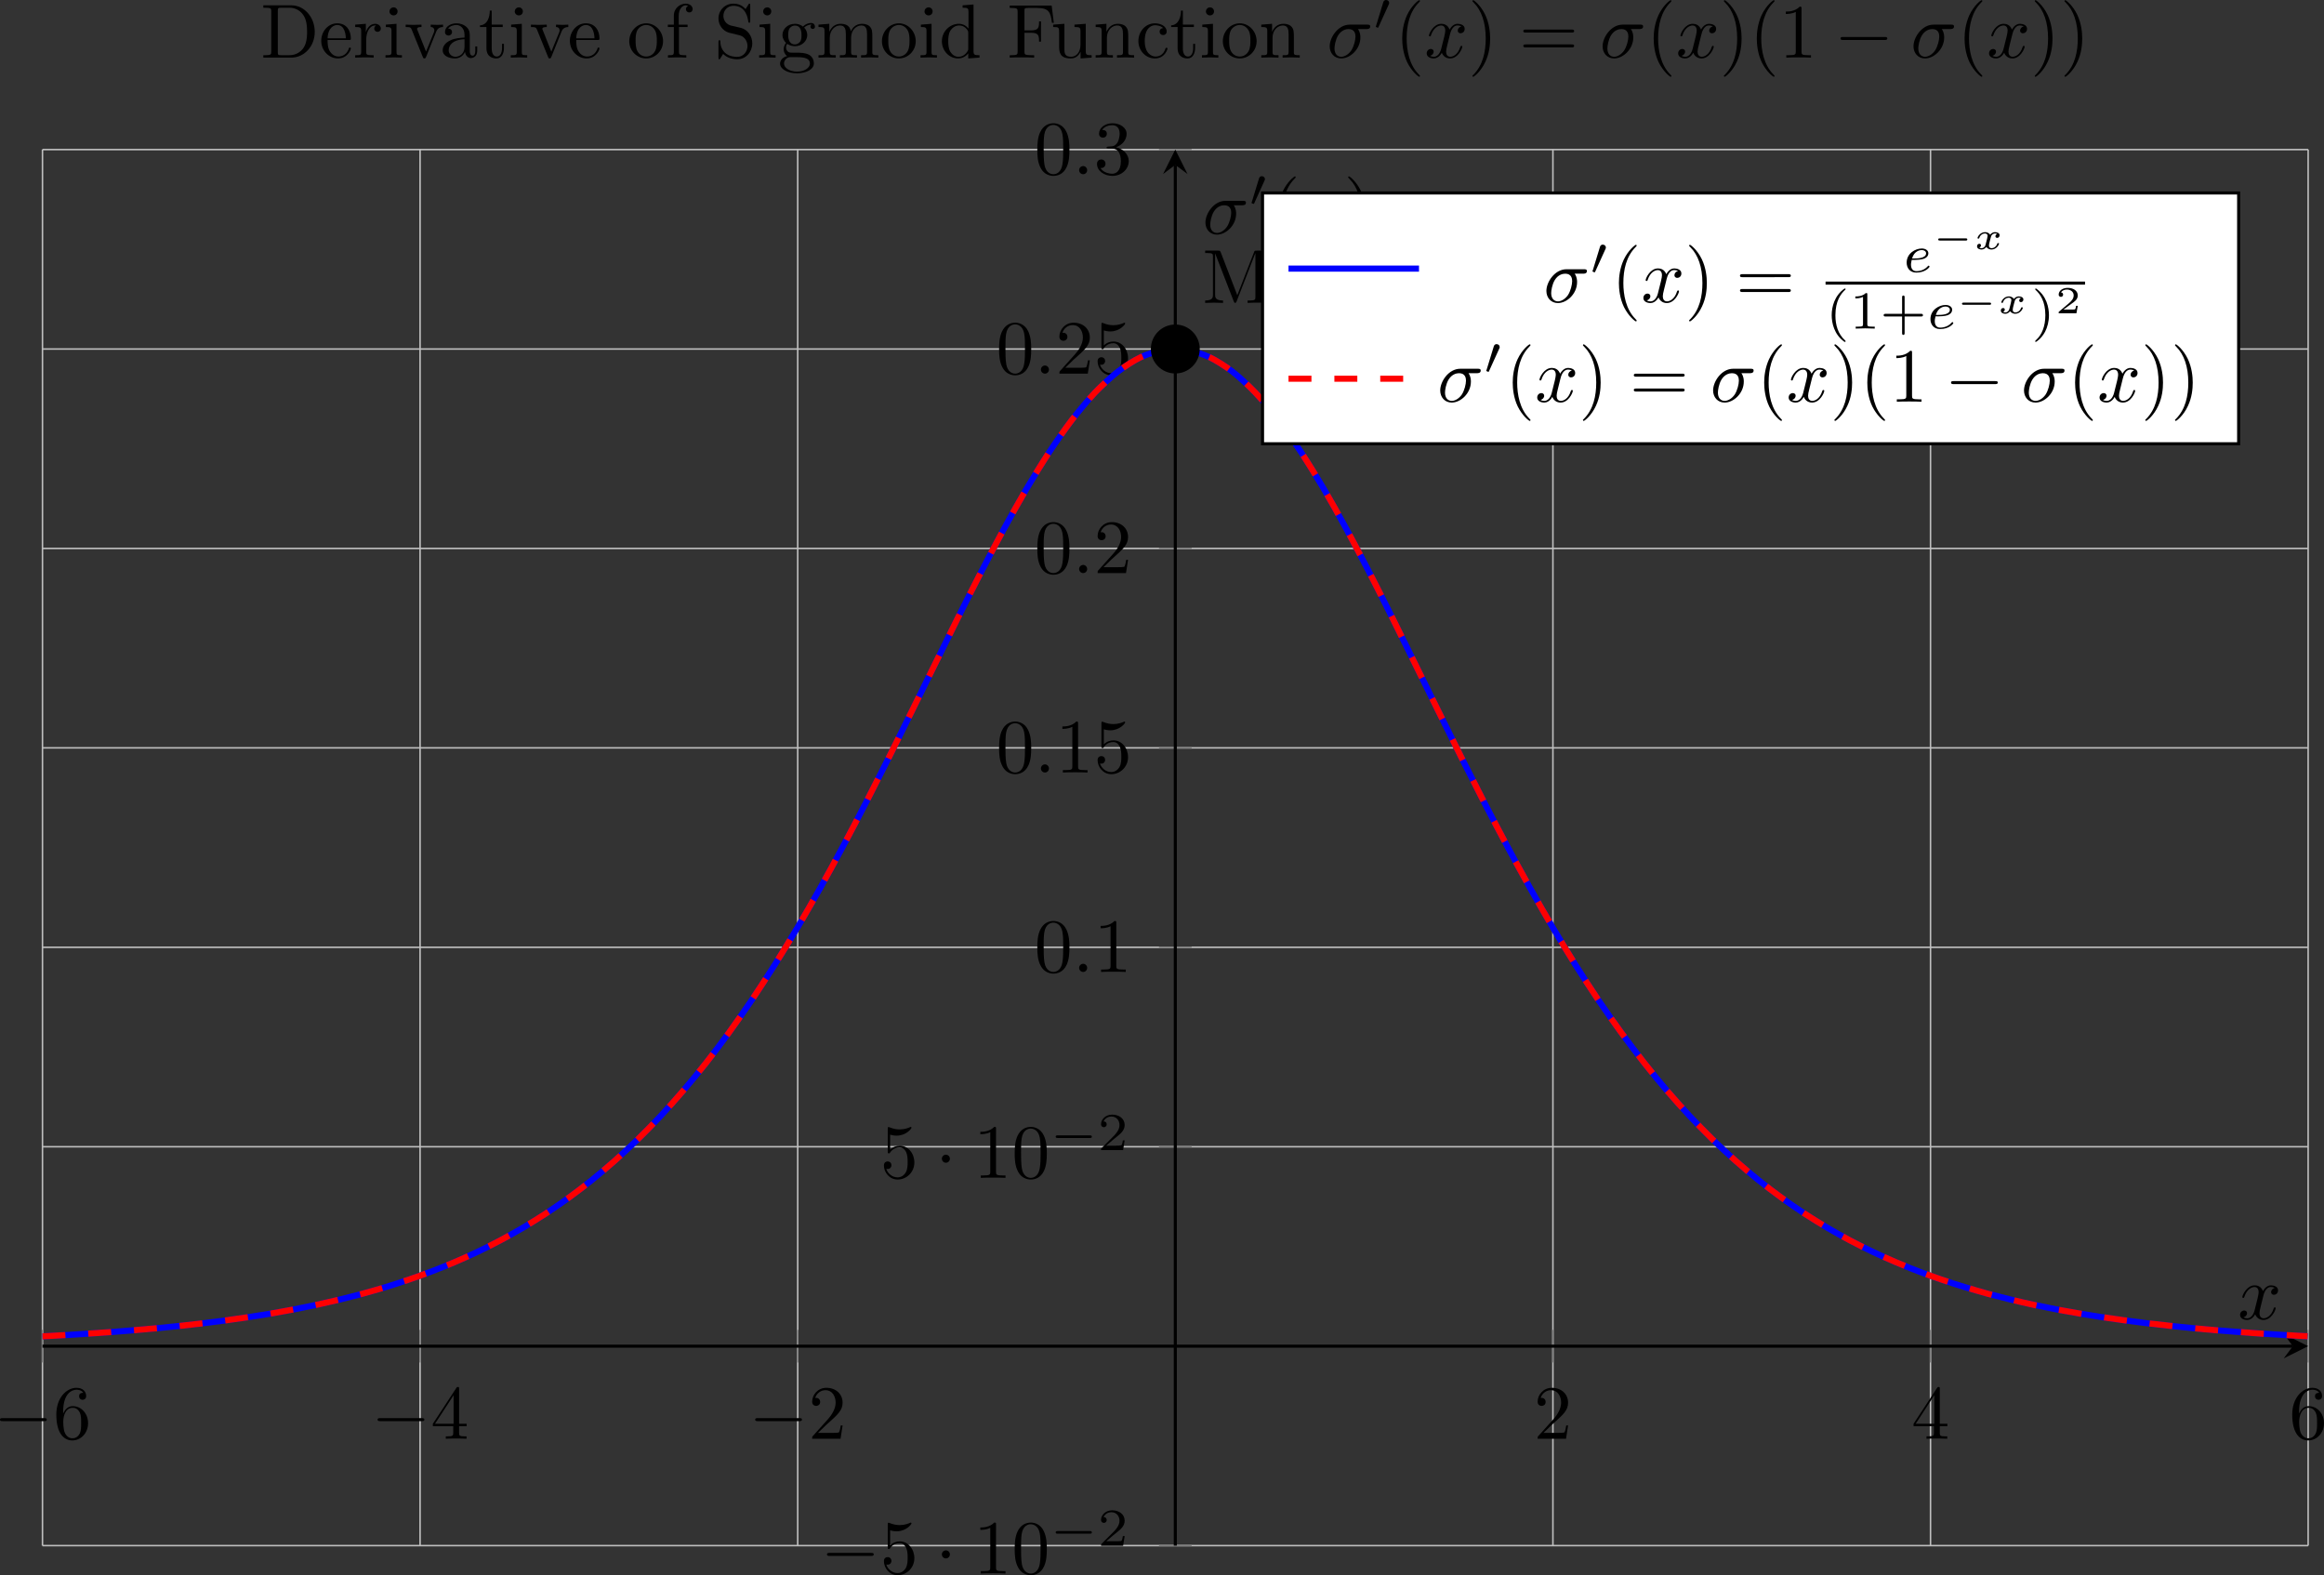 <?xml version="1.0" encoding="UTF-8" standalone="no"?>
<svg
   width="302.93pt"
   height="205.291pt"
   viewBox="0 0 302.93 205.291"
   version="1.1"
   id="svg196"
   xmlns:xlink="http://www.w3.org/1999/xlink"
   xmlns="http://www.w3.org/2000/svg"
   xmlns:svg="http://www.w3.org/2000/svg">
  <rect x="0" y="0" width="302.93" height="205.291" fill="#333333" stroke="none"/>
  <defs
     id="defs48">
    <g
       id="g47">
      <g
         id="glyph-0-0">
        <path
           d="m 6.562,-2.297 c 0.172,0 0.359,0 0.359,-0.203 0,-0.188 -0.188,-0.188 -0.359,-0.188 H 1.172 c -0.172,0 -0.344,0 -0.344,0.188 0,0.203 0.172,0.203 0.344,0.203 z m 0,0"
           id="path1" />
      </g>
      <g
         id="glyph-0-1">
        <path
           d="m 1.906,-2.5 c 0,-0.281 -0.234,-0.516 -0.516,-0.516 -0.297,0 -0.531,0.234 -0.531,0.516 0,0.297 0.234,0.531 0.531,0.531 0.281,0 0.516,-0.234 0.516,-0.531 z m 0,0"
           id="path2" />
      </g>
      <g
         id="glyph-1-0">
        <path
           d="m 1.312,-3.266 v -0.25 c 0,-2.516 1.234,-2.875 1.75,-2.875 0.234,0 0.656,0.062 0.875,0.406 -0.156,0 -0.547,0 -0.547,0.438 0,0.312 0.234,0.469 0.453,0.469 0.156,0 0.469,-0.094 0.469,-0.484 0,-0.594 -0.438,-1.078 -1.266,-1.078 -1.281,0 -2.625,1.281 -2.625,3.484 0,2.672 1.156,3.375 2.078,3.375 1.109,0 2.062,-0.938 2.062,-2.25 0,-1.266 -0.891,-2.219 -2,-2.219 -0.672,0 -1.047,0.5 -1.25,0.984 z M 2.5,-0.062 c -0.625,0 -0.922,-0.594 -0.984,-0.75 -0.188,-0.469 -0.188,-1.266 -0.188,-1.438 0,-0.781 0.328,-1.781 1.219,-1.781 0.172,0 0.625,0 0.938,0.625 0.172,0.359 0.172,0.875 0.172,1.359 0,0.484 0,0.984 -0.172,1.344 C 3.188,-0.109 2.734,-0.062 2.5,-0.062 Z m 0,0"
           id="path3" />
      </g>
      <g
         id="glyph-1-1">
        <path
           d="m 2.938,-1.641 v 0.859 c 0,0.359 -0.031,0.469 -0.766,0.469 H 1.969 V 0 C 2.375,-0.031 2.891,-0.031 3.312,-0.031 c 0.422,0 0.938,0 1.359,0.031 v -0.312 h -0.219 c -0.734,0 -0.75,-0.109 -0.75,-0.469 V -1.641 H 4.688 v -0.312 H 3.703 v -4.531 c 0,-0.203 0,-0.266 -0.172,-0.266 -0.078,0 -0.109,0 -0.188,0.125 l -3.062,4.672 v 0.312 z m 0.047,-0.312 H 0.562 l 2.422,-3.719 z m 0,0"
           id="path4" />
      </g>
      <g
         id="glyph-1-2">
        <path
           d="m 1.266,-0.766 1.062,-1.031 c 1.547,-1.375 2.141,-1.906 2.141,-2.906 0,-1.141 -0.891,-1.938 -2.109,-1.938 -1.125,0 -1.859,0.922 -1.859,1.812 0,0.547 0.5,0.547 0.531,0.547 0.172,0 0.516,-0.109 0.516,-0.531 0,-0.25 -0.188,-0.516 -0.531,-0.516 -0.078,0 -0.094,0 -0.125,0.016 0.219,-0.656 0.766,-1.016 1.344,-1.016 0.906,0 1.328,0.812 1.328,1.625 C 3.562,-3.906 3.078,-3.125 2.516,-2.5 l -1.906,2.125 C 0.5,-0.266 0.5,-0.234 0.5,0 H 4.203 L 4.469,-1.734 H 4.234 C 4.172,-1.438 4.109,-1 4,-0.844 3.938,-0.766 3.281,-0.766 3.062,-0.766 Z m 0,0"
           id="path5" />
      </g>
      <g
         id="glyph-1-3">
        <path
           d="m 4.469,-2 c 0,-1.188 -0.812,-2.188 -1.891,-2.188 -0.469,0 -0.906,0.156 -1.266,0.516 V -5.625 c 0.203,0.062 0.531,0.125 0.844,0.125 1.234,0 1.938,-0.906 1.938,-1.031 0,-0.062 -0.031,-0.109 -0.109,-0.109 0,0 -0.031,0 -0.078,0.031 C 3.703,-6.516 3.219,-6.312 2.547,-6.312 2.156,-6.312 1.688,-6.391 1.219,-6.594 1.141,-6.625 1.125,-6.625 1.109,-6.625 1,-6.625 1,-6.547 1,-6.391 V -3.438 c 0,0.172 0,0.25 0.141,0.25 0.078,0 0.094,-0.016 0.141,-0.078 C 1.391,-3.422 1.75,-3.969 2.562,-3.969 c 0.516,0 0.766,0.453 0.844,0.641 0.156,0.375 0.188,0.75 0.188,1.25 0,0.359 0,0.953 -0.25,1.375 C 3.109,-0.312 2.734,-0.062 2.281,-0.062 c -0.719,0 -1.297,-0.531 -1.469,-1.109 0.031,0 0.062,0.016 0.172,0.016 0.328,0 0.5,-0.25 0.5,-0.484 0,-0.25 -0.172,-0.5 -0.5,-0.5 C 0.844,-2.141 0.5,-2.062 0.5,-1.609 0.5,-0.75 1.188,0.219 2.297,0.219 3.453,0.219 4.469,-0.734 4.469,-2 Z m 0,0"
           id="path6" />
      </g>
      <g
         id="glyph-1-4">
        <path
           d="m 2.938,-6.375 c 0,-0.25 0,-0.266 -0.234,-0.266 C 2.078,-6 1.203,-6 0.891,-6 v 0.312 c 0.203,0 0.781,0 1.297,-0.266 v 5.172 c 0,0.359 -0.031,0.469 -0.922,0.469 h -0.312 V 0 c 0.344,-0.031 1.203,-0.031 1.609,-0.031 0.391,0 1.266,0 1.609,0.031 v -0.312 h -0.312 c -0.906,0 -0.922,-0.109 -0.922,-0.469 z m 0,0"
           id="path7" />
      </g>
      <g
         id="glyph-1-5">
        <path
           d="m 4.578,-3.188 c 0,-0.797 -0.047,-1.594 -0.391,-2.328 -0.453,-0.969 -1.281,-1.125 -1.688,-1.125 -0.609,0 -1.328,0.266 -1.75,1.188 -0.312,0.688 -0.359,1.469 -0.359,2.266 0,0.75 0.031,1.641 0.453,2.406 0.422,0.797 1.156,1 1.641,1 0.531,0 1.297,-0.203 1.734,-1.156 0.312,-0.688 0.359,-1.469 0.359,-2.25 z M 2.484,0 C 2.094,0 1.5,-0.25 1.328,-1.203 1.219,-1.797 1.219,-2.719 1.219,-3.312 c 0,-0.641 0,-1.297 0.078,-1.828 0.188,-1.188 0.938,-1.281 1.188,-1.281 0.328,0 0.984,0.188 1.172,1.172 0.109,0.562 0.109,1.312 0.109,1.938 0,0.75 0,1.422 -0.109,2.062 C 3.5,-0.297 2.938,0 2.484,0 Z m 0,0"
           id="path8" />
      </g>
      <g
         id="glyph-1-6">
        <path
           d="m 2.891,-3.516 c 0.812,-0.266 1.391,-0.953 1.391,-1.75 0,-0.812 -0.875,-1.375 -1.828,-1.375 -1,0 -1.766,0.594 -1.766,1.359 0,0.328 0.219,0.516 0.516,0.516 0.297,0 0.5,-0.219 0.5,-0.516 0,-0.484 -0.469,-0.484 -0.609,-0.484 0.297,-0.5 0.953,-0.625 1.312,-0.625 0.422,0 0.969,0.219 0.969,1.109 0,0.125 -0.031,0.703 -0.281,1.141 C 2.797,-3.656 2.453,-3.625 2.203,-3.625 2.125,-3.609 1.891,-3.594 1.812,-3.594 c -0.078,0.016 -0.141,0.031 -0.141,0.125 0,0.109 0.062,0.109 0.234,0.109 h 0.438 c 0.812,0 1.188,0.672 1.188,1.656 0,1.359 -0.688,1.641 -1.125,1.641 -0.438,0 -1.188,-0.172 -1.531,-0.75 0.344,0.047 0.656,-0.172 0.656,-0.547 0,-0.359 -0.266,-0.562 -0.547,-0.562 -0.25,0 -0.562,0.141 -0.562,0.578 0,0.906 0.922,1.562 2.016,1.562 1.219,0 2.125,-0.906 2.125,-1.922 0,-0.812 -0.641,-1.594 -1.672,-1.812 z m 0,0"
           id="path9" />
      </g>
      <g
         id="glyph-1-7">
        <path
           d="m 3.297,2.391 c 0,-0.031 0,-0.047 -0.172,-0.219 C 1.891,0.922 1.562,-0.969 1.562,-2.5 c 0,-1.734 0.375,-3.469 1.609,-4.703 0.125,-0.125 0.125,-0.141 0.125,-0.172 0,-0.078 -0.031,-0.109 -0.094,-0.109 -0.109,0 -1,0.688 -1.594,1.953 -0.5,1.094 -0.625,2.203 -0.625,3.031 0,0.781 0.109,1.984 0.656,3.125 C 2.25,1.844 3.094,2.5 3.203,2.5 c 0.062,0 0.094,-0.031 0.094,-0.109 z m 0,0"
           id="path10" />
      </g>
      <g
         id="glyph-1-8">
        <path
           d="m 2.875,-2.5 c 0,-0.766 -0.109,-1.969 -0.656,-3.109 -0.594,-1.219 -1.453,-1.875 -1.547,-1.875 -0.062,0 -0.109,0.047 -0.109,0.109 0,0.031 0,0.047 0.188,0.234 0.984,0.984 1.547,2.562 1.547,4.641 0,1.719 -0.359,3.469 -1.594,4.719 C 0.562,2.344 0.562,2.359 0.562,2.391 0.562,2.453 0.609,2.5 0.672,2.5 0.766,2.5 1.672,1.812 2.25,0.547 2.766,-0.547 2.875,-1.656 2.875,-2.5 Z m 0,0"
           id="path11" />
      </g>
      <g
         id="glyph-1-9">
        <path
           d="m 6.844,-3.266 c 0.156,0 0.344,0 0.344,-0.188 C 7.188,-3.656 7,-3.656 6.859,-3.656 h -5.969 c -0.141,0 -0.328,0 -0.328,0.203 0,0.188 0.188,0.188 0.328,0.188 z m 0.016,1.938 c 0.141,0 0.328,0 0.328,-0.203 0,-0.188 -0.188,-0.188 -0.344,-0.188 H 0.891 c -0.141,0 -0.328,0 -0.328,0.188 0,0.203 0.188,0.203 0.328,0.203 z m 0,0"
           id="path12" />
      </g>
      <g
         id="glyph-2-0">
        <path
           d="m 5.188,-1.578 c 0.109,0 0.281,0 0.281,-0.156 0,-0.188 -0.172,-0.188 -0.281,-0.188 H 1.031 c -0.109,0 -0.281,0 -0.281,0.172 0,0.172 0.156,0.172 0.281,0.172 z m 0,0"
           id="path13" />
      </g>
      <g
         id="glyph-2-1">
        <path
           d="m 2.016,-3.297 c 0.062,-0.109 0.062,-0.172 0.062,-0.219 0,-0.219 -0.188,-0.375 -0.406,-0.375 -0.266,0 -0.344,0.219 -0.375,0.328 L 0.375,-0.547 c -0.016,0.016 -0.047,0.094 -0.047,0.109 0,0.078 0.219,0.156 0.281,0.156 0.047,0 0.047,-0.016 0.094,-0.125 z m 0,0"
           id="path14" />
      </g>
      <g
         id="glyph-3-0">
        <path
           d="M 3.516,-1.266 H 3.281 c -0.016,0.156 -0.094,0.562 -0.188,0.625 C 3.047,-0.594 2.516,-0.594 2.406,-0.594 H 1.125 c 0.734,-0.641 0.984,-0.844 1.391,-1.172 0.516,-0.406 1,-0.844 1,-1.5 0,-0.844 -0.734,-1.359 -1.625,-1.359 -0.859,0 -1.453,0.609 -1.453,1.25 0,0.344 0.297,0.391 0.375,0.391 0.156,0 0.359,-0.125 0.359,-0.375 0,-0.125 -0.047,-0.375 -0.406,-0.375 C 0.984,-4.219 1.453,-4.375 1.781,-4.375 c 0.703,0 1.062,0.547 1.062,1.109 0,0.609 -0.438,1.078 -0.656,1.328 L 0.516,-0.266 C 0.438,-0.203 0.438,-0.188 0.438,0 h 2.875 z m 0,0"
           id="path15" />
      </g>
      <g
         id="glyph-3-1">
        <path
           d="M 2.469,-5.219 C 1.156,-4.297 0.797,-2.812 0.797,-1.75 c 0,0.984 0.297,2.516 1.672,3.484 0.062,0 0.141,0 0.141,-0.078 0,-0.047 -0.016,-0.062 -0.062,-0.109 C 1.609,0.703 1.281,-0.469 1.281,-1.734 1.281,-3.625 2,-4.547 2.562,-5.062 2.594,-5.094 2.609,-5.109 2.609,-5.141 2.609,-5.219 2.531,-5.219 2.469,-5.219 Z m 0,0"
           id="path16" />
      </g>
      <g
         id="glyph-3-2">
        <path
           d="m 2.328,-4.438 c 0,-0.188 0,-0.188 -0.203,-0.188 -0.453,0.438 -1.078,0.438 -1.359,0.438 v 0.25 c 0.156,0 0.625,0 1,-0.188 v 3.547 c 0,0.234 0,0.328 -0.688,0.328 H 0.812 V 0 c 0.125,0 0.984,-0.031 1.234,-0.031 0.219,0 1.094,0.031 1.25,0.031 V -0.25 H 3.031 c -0.703,0 -0.703,-0.094 -0.703,-0.328 z m 0,0"
           id="path17" />
      </g>
      <g
         id="glyph-3-3">
        <path
           d="m 3.219,-1.578 h 2.141 c 0.094,0 0.25,0 0.25,-0.156 0,-0.188 -0.156,-0.188 -0.25,-0.188 H 3.219 V -4.062 c 0,-0.078 0,-0.25 -0.156,-0.25 -0.172,0 -0.172,0.156 -0.172,0.25 v 2.141 H 0.75 c -0.094,0 -0.266,0 -0.266,0.172 0,0.172 0.156,0.172 0.266,0.172 H 2.891 V 0.562 c 0,0.094 0,0.266 0.156,0.266 0.172,0 0.172,-0.172 0.172,-0.266 z m 0,0"
           id="path18" />
      </g>
      <g
         id="glyph-3-4">
        <path
           d="m 0.625,-5.219 c -0.047,0 -0.125,0 -0.125,0.078 0,0.031 0.016,0.047 0.062,0.109 0.594,0.547 1.266,1.484 1.266,3.281 0,1.453 -0.453,2.562 -1.203,3.234 -0.125,0.125 -0.125,0.125 -0.125,0.172 0,0.031 0.016,0.078 0.078,0.078 0.094,0 0.75,-0.453 1.219,-1.328 0.297,-0.578 0.5,-1.328 0.5,-2.141 C 2.297,-2.719 2,-4.25 0.625,-5.219 Z m 0,0"
           id="path19" />
      </g>
      <g
         id="glyph-4-0">
        <path
           d="m 1.906,-0.531 c 0,-0.281 -0.234,-0.531 -0.516,-0.531 -0.297,0 -0.531,0.25 -0.531,0.531 C 0.859,-0.234 1.094,0 1.391,0 1.672,0 1.906,-0.234 1.906,-0.531 Z m 0,0"
           id="path20" />
      </g>
      <g
         id="glyph-4-1">
        <path
           d="m 2.031,-0.016 c 0,-0.656 -0.25,-1.047 -0.641,-1.047 -0.328,0 -0.531,0.25 -0.531,0.531 C 0.859,-0.266 1.062,0 1.391,0 1.5,0 1.641,-0.047 1.734,-0.125 1.766,-0.156 1.781,-0.156 1.781,-0.156 c 0.016,0 0.016,0 0.016,0.141 0,0.75 -0.344,1.344 -0.672,1.672 -0.109,0.109 -0.109,0.125 -0.109,0.156 0,0.078 0.047,0.109 0.094,0.109 0.109,0 0.922,-0.766 0.922,-1.938 z m 0,0"
           id="path21" />
      </g>
      <g
         id="glyph-4-2">
        <path
           d="M 3.328,-3.016 C 3.391,-3.266 3.625,-4.188 4.312,-4.188 c 0.047,0 0.297,0 0.5,0.125 C 4.531,-4 4.344,-3.766 4.344,-3.516 c 0,0.156 0.109,0.344 0.375,0.344 0.219,0 0.531,-0.172 0.531,-0.578 0,-0.516 -0.578,-0.656 -0.922,-0.656 -0.578,0 -0.922,0.531 -1.047,0.75 -0.25,-0.656 -0.781,-0.75 -1.078,-0.75 -1.031,0 -1.609,1.281 -1.609,1.531 0,0.109 0.109,0.109 0.125,0.109 0.078,0 0.109,-0.031 0.125,-0.109 0.344,-1.062 1,-1.312 1.344,-1.312 0.188,0 0.531,0.094 0.531,0.672 0,0.312 -0.172,0.969 -0.531,2.375 -0.156,0.609 -0.516,1.031 -0.953,1.031 -0.062,0 -0.281,0 -0.5,-0.125 0.25,-0.062 0.469,-0.266 0.469,-0.547 0,-0.266 -0.219,-0.344 -0.359,-0.344 -0.312,0 -0.547,0.25 -0.547,0.578 0,0.453 0.484,0.656 0.922,0.656 0.672,0 1.031,-0.703 1.047,-0.75 0.125,0.359 0.484,0.75 1.078,0.75 1.031,0 1.594,-1.281 1.594,-1.531 0,-0.109 -0.078,-0.109 -0.109,-0.109 -0.094,0 -0.109,0.047 -0.141,0.109 -0.328,1.078 -1,1.312 -1.312,1.312 -0.391,0 -0.547,-0.312 -0.547,-0.656 0,-0.219 0.047,-0.438 0.156,-0.875 z m 0,0"
           id="path22" />
      </g>
      <g
         id="glyph-4-3">
        <path
           d="m 5.156,-3.719 c 0.141,0 0.5,0 0.5,-0.344 0,-0.234 -0.219,-0.234 -0.391,-0.234 h -2.281 c -1.5,0 -2.609,1.641 -2.609,2.828 0,0.875 0.594,1.578 1.5,1.578 1.172,0 2.5,-1.203 2.5,-2.734 0,-0.172 0,-0.656 -0.312,-1.094 z M 1.891,-0.109 C 1.391,-0.109 1,-0.469 1,-1.188 c 0,-0.297 0.109,-1.109 0.469,-1.703 0.422,-0.688 1.016,-0.828 1.359,-0.828 0.828,0 0.906,0.656 0.906,0.969 0,0.469 -0.203,1.281 -0.531,1.797 -0.391,0.578 -0.938,0.844 -1.312,0.844 z m 0,0"
           id="path23" />
      </g>
      <g
         id="glyph-5-0">
        <path
           d="m 8.766,0 v -0.312 h -0.25 c -0.766,0 -0.781,-0.109 -0.781,-0.469 v -5.25 C 7.734,-6.391 7.75,-6.5 8.516,-6.5 h 0.25 v -0.312 h -1.688 C 6.812,-6.812 6.812,-6.797 6.75,-6.625 L 4.562,-1 2.406,-6.594 C 2.312,-6.812 2.281,-6.812 2.047,-6.812 H 0.375 V -6.5 h 0.234 c 0.766,0 0.781,0.109 0.781,0.469 v 4.984 c 0,0.266 0,0.734 -1.016,0.734 V 0 L 1.531,-0.031 2.703,0 v -0.312 c -1.031,0 -1.031,-0.469 -1.031,-0.734 v -5.375 H 1.688 L 4.094,-0.219 C 4.141,-0.094 4.188,0 4.281,0 4.391,0 4.422,-0.078 4.469,-0.188 L 6.922,-6.5 v 5.719 c 0,0.359 -0.016,0.469 -0.781,0.469 H 5.906 V 0 c 0.359,-0.031 1.047,-0.031 1.438,-0.031 0.375,0 1.047,0 1.422,0.031 z m 0,0"
           id="path24" />
      </g>
      <g
         id="glyph-5-1">
        <path
           d="m 4.812,-0.891 v -0.562 h -0.25 v 0.562 C 4.562,-0.312 4.312,-0.25 4.203,-0.25 3.875,-0.25 3.844,-0.703 3.844,-0.75 v -1.984 c 0,-0.422 0,-0.812 -0.359,-1.188 C 3.094,-4.312 2.594,-4.469 2.109,-4.469 c -0.812,0 -1.5,0.469 -1.5,1.125 0,0.297 0.203,0.469 0.453,0.469 0.281,0 0.469,-0.203 0.469,-0.453 0,-0.125 -0.062,-0.453 -0.516,-0.453 C 1.281,-4.141 1.781,-4.25 2.094,-4.25 c 0.484,0 1.062,0.391 1.062,1.281 v 0.359 C 2.641,-2.578 1.938,-2.547 1.312,-2.25 c -0.75,0.344 -1,0.859 -1,1.297 0,0.812 0.969,1.062 1.594,1.062 0.672,0 1.125,-0.406 1.312,-0.859 0.047,0.391 0.312,0.812 0.781,0.812 0.203,0 0.812,-0.141 0.812,-0.953 z m -1.656,-0.5 c 0,0.938 -0.719,1.281 -1.172,1.281 -0.484,0 -0.891,-0.344 -0.891,-0.844 0,-0.547 0.406,-1.375 2.062,-1.438 z m 0,0"
           id="path25" />
      </g>
      <g
         id="glyph-5-2">
        <path
           d="m 5.141,0 v -0.312 c -0.531,0 -0.719,-0.016 -0.938,-0.312 L 2.859,-2.344 C 3.156,-2.719 3.531,-3.203 3.781,-3.469 4.094,-3.828 4.5,-3.984 4.969,-3.984 v -0.312 c -0.266,0.016 -0.562,0.031 -0.828,0.031 -0.297,0 -0.828,-0.016 -0.953,-0.031 v 0.312 c 0.219,0.016 0.297,0.141 0.297,0.312 0,0.156 -0.109,0.281 -0.156,0.344 L 2.719,-2.547 1.938,-3.562 C 1.844,-3.656 1.844,-3.672 1.844,-3.734 c 0,-0.156 0.156,-0.25 0.344,-0.25 v -0.312 l -1.078,0.031 c -0.203,0 -0.672,-0.016 -0.938,-0.031 v 0.312 c 0.703,0 0.703,0 1.172,0.609 l 0.984,1.281 c -0.469,0.594 -0.469,0.625 -0.938,1.188 C 0.922,-0.328 0.328,-0.312 0.125,-0.312 V 0 c 0.25,-0.016 0.562,-0.031 0.828,-0.031 L 1.891,0 v -0.312 c -0.219,-0.031 -0.281,-0.156 -0.281,-0.312 0,-0.219 0.281,-0.547 0.891,-1.266 l 0.766,1 C 3.344,-0.781 3.469,-0.625 3.469,-0.562 c 0,0.094 -0.094,0.25 -0.359,0.25 V 0 L 4.188,-0.031 c 0.266,0 0.656,0.016 0.953,0.031 z m 0,0"
           id="path26" />
      </g>
      <g
         id="glyph-5-3">
        <path
           d="m 2.469,0 v -0.312 c -0.672,0 -0.703,-0.047 -0.703,-0.438 V -4.406 L 0.375,-4.297 v 0.312 c 0.641,0 0.734,0.062 0.734,0.547 V -0.75 c 0,0.438 -0.109,0.438 -0.781,0.438 V 0 l 1.094,-0.031 C 1.781,-0.031 2.125,-0.016 2.469,0 Z m -0.562,-6.016 c 0,-0.281 -0.219,-0.531 -0.516,-0.531 -0.344,0 -0.547,0.281 -0.547,0.531 C 0.844,-5.75 1.078,-5.5 1.375,-5.5 c 0.344,0 0.531,-0.266 0.531,-0.516 z m 0,0"
           id="path27" />
      </g>
      <g
         id="glyph-5-4">
        <path
           d="m 8.109,0 v -0.312 c -0.516,0 -0.766,0 -0.781,-0.297 v -1.906 c 0,-0.859 0,-1.156 -0.312,-1.516 -0.141,-0.172 -0.469,-0.375 -1.047,-0.375 -0.828,0 -1.281,0.594 -1.438,0.984 C 4.391,-4.297 3.656,-4.406 3.203,-4.406 2.469,-4.406 2,-3.984 1.719,-3.359 V -4.406 L 0.312,-4.297 v 0.312 c 0.703,0 0.781,0.062 0.781,0.562 V -0.75 c 0,0.438 -0.109,0.438 -0.781,0.438 V 0 L 1.453,-0.031 2.562,0 v -0.312 c -0.672,0 -0.781,0 -0.781,-0.438 V -2.594 C 1.781,-3.625 2.5,-4.188 3.125,-4.188 c 0.641,0 0.75,0.531 0.75,1.109 V -0.75 c 0,0.438 -0.109,0.438 -0.781,0.438 V 0 L 4.219,-0.031 5.328,0 v -0.312 c -0.656,0 -0.766,0 -0.766,-0.438 v -1.844 c 0,-1.031 0.703,-1.594 1.344,-1.594 0.625,0 0.734,0.531 0.734,1.109 V -0.75 c 0,0.438 -0.109,0.438 -0.781,0.438 V 0 l 1.125,-0.031 z m 0,0"
           id="path28" />
      </g>
      <g
         id="glyph-5-5">
        <path
           d="M 5.328,0 V -0.312 C 4.641,-0.312 4.562,-0.375 4.562,-0.875 v -3.531 l -1.469,0.109 v 0.312 c 0.688,0 0.781,0.062 0.781,0.562 v 1.766 c 0,0.875 -0.484,1.547 -1.219,1.547 -0.828,0 -0.875,-0.469 -0.875,-0.984 v -3.312 L 0.312,-4.297 v 0.312 c 0.781,0 0.781,0.031 0.781,0.906 v 1.5 c 0,0.781 0,1.688 1.516,1.688 0.562,0 1,-0.281 1.281,-0.891 v 0.891 z m 0,0"
           id="path29" />
      </g>
      <g
         id="glyph-5-6">
        <path
           d="m 1.906,-3.766 c 0,-0.297 -0.234,-0.531 -0.516,-0.531 -0.297,0 -0.531,0.234 -0.531,0.531 0,0.281 0.234,0.531 0.531,0.531 0.281,0 0.516,-0.25 0.516,-0.531 z m 0,3.234 c 0,-0.281 -0.234,-0.531 -0.516,-0.531 -0.297,0 -0.531,0.25 -0.531,0.531 C 0.859,-0.234 1.094,0 1.391,0 1.672,0 1.906,-0.234 1.906,-0.531 Z m 0,0"
           id="path30" />
      </g>
      <g
         id="glyph-5-7">
        <path
           d="M 7.047,-3.344 C 7.047,-5.25 5.703,-6.812 4,-6.812 H 0.344 V -6.5 h 0.25 c 0.766,0 0.781,0.109 0.781,0.469 v 5.25 c 0,0.359 -0.016,0.469 -0.781,0.469 h -0.25 V 0 H 4 c 1.672,0 3.047,-1.469 3.047,-3.344 z m -1,0 c 0,1.094 -0.188,1.703 -0.547,2.188 C 5.297,-0.891 4.734,-0.312 3.734,-0.312 H 2.719 C 2.25,-0.312 2.234,-0.375 2.234,-0.703 V -6.094 C 2.234,-6.438 2.25,-6.5 2.719,-6.5 h 1 c 0.625,0 1.312,0.219 1.812,0.922 0.438,0.594 0.516,1.453 0.516,2.234 z m 0,0"
           id="path31" />
      </g>
      <g
         id="glyph-5-8">
        <path
           d="m 4.141,-1.188 c 0,-0.094 -0.078,-0.125 -0.141,-0.125 -0.078,0 -0.109,0.062 -0.125,0.141 -0.344,1.031 -1.25,1.031 -1.344,1.031 -0.5,0 -0.891,-0.297 -1.125,-0.672 -0.297,-0.469 -0.297,-1.125 -0.297,-1.484 h 2.781 c 0.219,0 0.25,0 0.25,-0.219 0,-0.984 -0.547,-1.953 -1.781,-1.953 -1.156,0 -2.078,1.031 -2.078,2.281 0,1.328 1.047,2.297 2.188,2.297 C 3.688,0.109 4.141,-1 4.141,-1.188 Z m -0.656,-1.328 h -2.375 C 1.172,-4 2.016,-4.25 2.359,-4.25 c 1.016,0 1.125,1.344 1.125,1.734 z m 0,0"
           id="path32" />
      </g>
      <g
         id="glyph-5-9">
        <path
           d="m 3.625,-3.797 c 0,-0.312 -0.312,-0.609 -0.734,-0.609 -0.734,0 -1.094,0.672 -1.219,1.094 V -4.406 L 0.281,-4.297 v 0.312 c 0.703,0 0.781,0.062 0.781,0.562 V -0.75 c 0,0.438 -0.109,0.438 -0.781,0.438 V 0 l 1.141,-0.031 c 0.391,0 0.859,0 1.266,0.031 V -0.312 H 2.469 c -0.734,0 -0.75,-0.109 -0.75,-0.469 V -2.312 c 0,-0.984 0.422,-1.875 1.172,-1.875 0.062,0 0.094,0 0.109,0.016 -0.031,0 -0.234,0.125 -0.234,0.391 0,0.266 0.219,0.422 0.438,0.422 0.172,0 0.422,-0.125 0.422,-0.438 z m 0,0"
           id="path33" />
      </g>
      <g
         id="glyph-5-10">
        <path
           d="m 5.062,-3.984 v -0.312 c -0.234,0.016 -0.516,0.031 -0.75,0.031 l -0.859,-0.031 v 0.312 c 0.359,0 0.469,0.234 0.469,0.422 0,0.094 -0.016,0.141 -0.047,0.25 L 2.844,-0.781 1.734,-3.562 c -0.062,-0.125 -0.062,-0.172 -0.062,-0.172 0,-0.25 0.391,-0.25 0.578,-0.25 v -0.312 l -1.094,0.031 c -0.266,0 -0.672,-0.016 -0.969,-0.031 v 0.312 c 0.625,0 0.672,0.062 0.797,0.359 l 1.438,3.547 C 2.484,0.062 2.5,0.109 2.625,0.109 c 0.141,0 0.172,-0.094 0.219,-0.188 L 4.141,-3.312 C 4.234,-3.547 4.406,-3.984 5.062,-3.984 Z m 0,0"
           id="path34" />
      </g>
      <g
         id="glyph-5-11">
        <path
           d="m 3.312,-1.234 v -0.562 h -0.25 V -1.25 c 0,0.734 -0.297,1.109 -0.672,1.109 -0.672,0 -0.672,-0.906 -0.672,-1.078 v -2.766 h 1.438 v -0.312 H 1.719 V -6.125 h -0.25 c 0,0.812 -0.297,1.875 -1.281,1.922 v 0.219 h 0.844 v 2.75 c 0,1.219 0.938,1.344 1.297,1.344 0.703,0 0.984,-0.703 0.984,-1.344 z m 0,0"
           id="path35" />
      </g>
      <g
         id="glyph-5-12">
        <path
           d="M 4.688,-2.141 C 4.688,-3.406 3.703,-4.469 2.5,-4.469 c -1.25,0 -2.219,1.094 -2.219,2.328 0,1.297 1.031,2.25 2.203,2.25 1.203,0 2.203,-0.984 2.203,-2.25 z M 3.875,-2.219 c 0,0.359 0,0.906 -0.219,1.344 -0.234,0.453 -0.672,0.734 -1.156,0.734 -0.438,0 -0.875,-0.203 -1.141,-0.672 -0.25,-0.438 -0.25,-1.047 -0.25,-1.406 0,-0.391 0,-0.922 0.234,-1.359 C 1.609,-4.031 2.078,-4.25 2.484,-4.25 c 0.438,0 0.859,0.219 1.125,0.656 0.266,0.422 0.266,1 0.266,1.375 z m 0,0"
           id="path36" />
      </g>
      <g
         id="glyph-5-13">
        <path
           d="m 3.562,-6.328 c 0,-0.375 -0.375,-0.703 -0.906,-0.703 -0.688,0 -1.547,0.531 -1.547,1.594 v 1.141 h -0.781 v 0.312 h 0.781 V -0.75 C 1.109,-0.312 1,-0.312 0.344,-0.312 V 0 l 1.125,-0.031 c 0.406,0 0.875,0 1.266,0.031 V -0.312 H 2.531 c -0.734,0 -0.75,-0.109 -0.75,-0.469 v -3.203 h 1.125 v -0.312 H 1.75 v -1.156 c 0,-0.875 0.469,-1.359 0.906,-1.359 0.031,0 0.188,0 0.328,0.078 C 2.875,-6.703 2.688,-6.562 2.688,-6.312 c 0,0.219 0.156,0.422 0.438,0.422 0.281,0 0.438,-0.203 0.438,-0.438 z m 0,0"
           id="path37" />
      </g>
      <g
         id="glyph-5-14">
        <path
           d="m 4.969,-1.859 c 0,-0.984 -0.656,-1.812 -1.484,-2.016 l -1.281,-0.297 c -0.625,-0.156 -1,-0.688 -1,-1.266 0,-0.703 0.531,-1.312 1.312,-1.312 1.656,0 1.875,1.641 1.938,2.078 0.016,0.062 0.016,0.125 0.125,0.125 0.125,0 0.125,-0.047 0.125,-0.234 v -2 c 0,-0.172 0,-0.25 -0.109,-0.25 -0.062,0 -0.078,0.016 -0.141,0.141 l -0.359,0.562 C 3.797,-6.625 3.391,-7.031 2.5,-7.031 c -1.109,0 -1.938,0.875 -1.938,1.938 0,0.828 0.531,1.562 1.297,1.828 0.109,0.031 0.625,0.156 1.328,0.328 0.266,0.062 0.562,0.141 0.844,0.5 0.203,0.266 0.312,0.594 0.312,0.922 0,0.703 -0.5,1.422 -1.344,1.422 -0.281,0 -1.047,-0.047 -1.578,-0.531 C 0.844,-1.172 0.812,-1.797 0.812,-2.156 0.797,-2.266 0.719,-2.266 0.688,-2.266 c -0.125,0 -0.125,0.078 -0.125,0.25 v 2 c 0,0.172 0,0.234 0.109,0.234 0.062,0 0.078,-0.016 0.141,-0.125 0,0 0.031,-0.047 0.359,-0.578 0.312,0.344 0.953,0.703 1.844,0.703 1.156,0 1.953,-0.969 1.953,-2.078 z m 0,0"
           id="path38" />
      </g>
      <g
         id="glyph-5-15">
        <path
           d="m 4.828,-4.031 c 0,-0.172 -0.109,-0.484 -0.5,-0.484 -0.203,0 -0.641,0.062 -1.062,0.469 C 2.844,-4.375 2.438,-4.406 2.219,-4.406 c -0.938,0 -1.625,0.688 -1.625,1.453 0,0.438 0.219,0.812 0.469,1.031 -0.125,0.141 -0.312,0.469 -0.312,0.828 0,0.312 0.141,0.688 0.453,0.891 -0.609,0.156 -0.922,0.594 -0.922,0.984 0,0.719 0.984,1.266 2.203,1.266 1.172,0 2.203,-0.5 2.203,-1.281 0,-0.344 -0.125,-0.859 -0.641,-1.141 -0.531,-0.266 -1.109,-0.266 -1.719,-0.266 -0.25,0 -0.672,0 -0.75,-0.016 C 1.266,-0.703 1.062,-1 1.062,-1.328 c 0,-0.031 0,-0.266 0.156,-0.469 0.391,0.281 0.812,0.312 1,0.312 0.922,0 1.609,-0.688 1.609,-1.453 0,-0.375 -0.156,-0.734 -0.406,-0.969 C 3.781,-4.25 4.141,-4.297 4.312,-4.297 c 0,0 0.078,0 0.109,0.016 C 4.312,-4.25 4.25,-4.141 4.25,-4.016 c 0,0.172 0.141,0.281 0.297,0.281 0.094,0 0.281,-0.062 0.281,-0.297 z m -1.75,1.078 c 0,0.266 0,0.594 -0.156,0.844 C 2.844,-2 2.609,-1.719 2.219,-1.719 c -0.875,0 -0.875,-1 -0.875,-1.219 0,-0.266 0.016,-0.594 0.156,-0.844 0.078,-0.109 0.312,-0.391 0.719,-0.391 0.859,0 0.859,0.984 0.859,1.219 z m 1.094,3.734 c 0,0.547 -0.703,1.047 -1.672,1.047 -1.016,0 -1.703,-0.516 -1.703,-1.047 0,-0.453 0.375,-0.828 0.812,-0.844 h 0.594 c 0.859,0 1.969,0 1.969,0.844 z m 0,0"
           id="path39" />
      </g>
      <g
         id="glyph-5-16">
        <path
           d="m 5.25,0 v -0.312 c -0.688,0 -0.781,-0.062 -0.781,-0.562 V -6.922 L 3.047,-6.812 V -6.5 c 0.688,0 0.766,0.062 0.766,0.562 v 2.156 c -0.281,-0.359 -0.719,-0.625 -1.25,-0.625 -1.172,0 -2.219,0.984 -2.219,2.266 0,1.266 0.969,2.25 2.109,2.25 0.641,0 1.078,-0.344 1.328,-0.656 v 0.656 z M 3.781,-1.172 c 0,0.172 0,0.188 -0.109,0.359 C 3.375,-0.328 2.938,-0.109 2.5,-0.109 2.047,-0.109 1.688,-0.375 1.453,-0.75 1.203,-1.156 1.172,-1.719 1.172,-2.141 1.172,-2.5 1.188,-3.094 1.469,-3.547 1.688,-3.859 2.062,-4.188 2.609,-4.188 c 0.344,0 0.766,0.156 1.062,0.594 0.109,0.172 0.109,0.188 0.109,0.375 z m 0,0"
           id="path40" />
      </g>
      <g
         id="glyph-5-17">
        <path
           d="m 6.078,-4.531 -0.281,-2.25 h -5.469 v 0.312 H 0.562 c 0.766,0 0.797,0.109 0.797,0.469 v 5.219 c 0,0.359 -0.031,0.469 -0.797,0.469 H 0.328 V 0 c 0.344,-0.031 1.125,-0.031 1.516,-0.031 0.406,0 1.312,0 1.672,0.031 V -0.312 H 3.188 C 2.25,-0.312 2.25,-0.438 2.25,-0.781 v -2.453 h 0.844 c 0.969,0 1.062,0.312 1.062,1.156 h 0.25 V -4.719 h -0.25 c 0,0.844 -0.094,1.172 -1.062,1.172 H 2.25 v -2.531 c 0,-0.328 0.016,-0.391 0.484,-0.391 h 1.188 c 1.5,0 1.75,0.562 1.906,1.938 z m 0,0"
           id="path41" />
      </g>
      <g
         id="glyph-5-18">
        <path
           d="m 5.328,0 v -0.312 c -0.516,0 -0.766,0 -0.766,-0.297 v -1.906 c 0,-0.859 0,-1.156 -0.312,-1.516 -0.141,-0.172 -0.469,-0.375 -1.047,-0.375 C 2.469,-4.406 2,-3.984 1.719,-3.359 V -4.406 L 0.312,-4.297 v 0.312 c 0.703,0 0.781,0.062 0.781,0.562 V -0.75 c 0,0.438 -0.109,0.438 -0.781,0.438 V 0 L 1.453,-0.031 2.562,0 v -0.312 c -0.672,0 -0.781,0 -0.781,-0.438 V -2.594 C 1.781,-3.625 2.5,-4.188 3.125,-4.188 c 0.641,0 0.75,0.531 0.75,1.109 V -0.75 c 0,0.438 -0.109,0.438 -0.781,0.438 V 0 l 1.125,-0.031 z m 0,0"
           id="path42" />
      </g>
      <g
         id="glyph-5-19">
        <path
           d="M 4.141,-1.188 C 4.141,-1.281 4.031,-1.281 4,-1.281 c -0.078,0 -0.109,0.031 -0.125,0.094 -0.281,0.922 -0.938,1.047 -1.297,1.047 -0.531,0 -1.406,-0.422 -1.406,-2.031 0,-1.625 0.812,-2.047 1.344,-2.047 0.094,0 0.719,0.016 1.062,0.375 -0.406,0.031 -0.469,0.328 -0.469,0.453 0,0.266 0.188,0.453 0.453,0.453 0.266,0 0.469,-0.156 0.469,-0.469 0,-0.672 -0.766,-1.062 -1.531,-1.062 -1.25,0 -2.156,1.078 -2.156,2.312 0,1.281 0.984,2.266 2.141,2.266 1.328,0 1.656,-1.203 1.656,-1.297 z m 0,0"
           id="path43" />
      </g>
      <g
         id="glyph-6-0">
        <path
           d="m 1.562,-1.594 c 0.188,0 0.75,-0.016 1.125,-0.141 0.516,-0.188 0.609,-0.516 0.609,-0.719 0,-0.391 -0.391,-0.625 -0.859,-0.625 -0.844,0 -1.969,0.641 -1.969,1.844 0,0.703 0.438,1.297 1.25,1.297 1.188,0 1.734,-0.688 1.734,-0.781 0,-0.047 -0.062,-0.125 -0.125,-0.125 -0.031,0 -0.047,0.016 -0.109,0.078 C 2.672,-0.125 1.859,-0.125 1.734,-0.125 1.312,-0.125 1.031,-0.406 1.031,-0.969 c 0,-0.094 0,-0.234 0.094,-0.625 z M 1.172,-1.781 C 1.469,-2.797 2.234,-2.875 2.438,-2.875 2.734,-2.875 3,-2.719 3,-2.453 3,-1.781 1.812,-1.781 1.516,-1.781 Z m 0,0"
           id="path44" />
      </g>
      <g
         id="glyph-7-0">
        <path
           d="m 4.391,-1.109 c 0.078,0 0.203,0 0.203,-0.141 0,-0.141 -0.125,-0.141 -0.203,-0.141 h -3.375 c -0.078,0 -0.219,0 -0.219,0.141 0,0.141 0.141,0.141 0.219,0.141 z m 0,0"
           id="path45" />
      </g>
      <g
         id="glyph-8-0">
        <path
           d="m 3.094,-1.953 c -0.234,0.062 -0.234,0.281 -0.234,0.297 0,0.078 0.062,0.203 0.234,0.203 0.141,0 0.312,-0.125 0.312,-0.344 0,-0.297 -0.328,-0.406 -0.594,-0.406 -0.328,0 -0.547,0.203 -0.641,0.344 -0.156,-0.281 -0.484,-0.344 -0.656,-0.344 -0.625,0 -0.984,0.594 -0.984,0.766 0,0.078 0.078,0.078 0.109,0.078 0.047,0 0.078,0 0.109,-0.062 0.141,-0.484 0.547,-0.609 0.734,-0.609 0.172,0 0.359,0.062 0.359,0.328 0,0.125 -0.094,0.469 -0.266,1.141 -0.062,0.281 -0.297,0.453 -0.516,0.453 -0.031,0 -0.172,0 -0.297,-0.078 0.219,-0.094 0.219,-0.281 0.219,-0.297 0,-0.141 -0.109,-0.203 -0.219,-0.203 -0.125,0 -0.297,0.094 -0.297,0.328 0,0.312 0.328,0.422 0.594,0.422 0.266,0 0.5,-0.172 0.609,-0.344 C 1.875,0.016 2.188,0.062 2.344,0.062 c 0.625,0 0.984,-0.594 0.984,-0.781 0,-0.062 -0.078,-0.062 -0.109,-0.062 -0.078,0 -0.094,0.031 -0.109,0.062 C 2.969,-0.266 2.594,-0.109 2.375,-0.109 c -0.156,0 -0.359,-0.062 -0.359,-0.344 0,-0.062 0,-0.094 0.031,-0.266 0.094,-0.344 0.219,-0.891 0.266,-0.984 0.062,-0.125 0.234,-0.328 0.484,-0.328 0.016,0 0.188,0 0.297,0.078 z m 0,0"
           id="path46" />
      </g>
      <g
         id="glyph-9-0">
        <path
           d="M 2.938,-0.969 H 2.719 c 0,0.094 -0.062,0.406 -0.141,0.453 -0.031,0.031 -0.453,0.031 -0.531,0.031 H 1.078 C 1.406,-0.719 1.766,-1 2.062,-1.203 c 0.453,-0.312 0.875,-0.594 0.875,-1.125 0,-0.641 -0.609,-0.984 -1.312,-0.984 -0.672,0 -1.172,0.375 -1.172,0.875 0,0.25 0.219,0.297 0.297,0.297 0.125,0 0.281,-0.094 0.281,-0.297 0,-0.172 -0.125,-0.281 -0.281,-0.281 0.141,-0.234 0.438,-0.375 0.766,-0.375 0.484,0 0.891,0.281 0.891,0.766 0,0.422 -0.297,0.75 -0.672,1.062 l -1.219,1.031 C 0.469,-0.188 0.453,-0.188 0.453,-0.156 V 0 h 2.312 z m 0,0"
           id="path47" />
      </g>
    </g>
    <clipPath
       id="clip-0">
      <path
         clip-rule="nonzero"
         d="M 9.688,37 H 305.012 V 189 H 9.688 Z m 0,0"
         id="path48" />
    </clipPath>
  </defs>
  <path
     fill="none"
     stroke-width="0.199"
     stroke-linecap="butt"
     stroke-linejoin="miter"
     stroke="#bfbfbf"
     stroke-opacity="1"
     stroke-miterlimit="10"
     d="M 5.538,201.435 V 19.494 M 54.757,201.435 V 19.494 M 103.98,201.435 V 19.494 m 98.441,181.941 V 19.494 M 251.64,201.435 V 19.494 M 300.863,201.435 V 19.494"
     id="path49" />
  <path
     fill="none"
     stroke-width="0.199"
     stroke-linecap="butt"
     stroke-linejoin="miter"
     stroke="#bfbfbf"
     stroke-opacity="1"
     stroke-miterlimit="10"
     d="M 5.538,201.435 H 300.863 M 5.538,149.451 H 300.863 M 5.538,123.458 H 300.863 M 5.538,97.466 H 300.863 M 5.538,71.474 H 300.863 M 5.538,45.486 H 300.863 M 5.538,19.494 H 300.863"
     id="path50" />
  <path
     fill="none"
     stroke-width="0.199"
     stroke-linecap="butt"
     stroke-linejoin="miter"
     stroke="#7f7f7f"
     stroke-opacity="1"
     stroke-miterlimit="10"
     d="m 5.538,177.568 v -4.25 m 49.219,4.25 v -4.25 m 49.223,4.25 v -4.25 m 98.441,4.25 v -4.25 m 49.219,4.25 v -4.25 m 49.223,4.25 v -4.25"
     id="path51" />
  <path
     fill="none"
     stroke-width="0.199"
     stroke-linecap="butt"
     stroke-linejoin="miter"
     stroke="#7f7f7f"
     stroke-opacity="1"
     stroke-miterlimit="10"
     d="m 151.074,201.435 h 4.254 m -4.254,-51.984 h 4.254 m -4.254,-25.992 h 4.254 m -4.254,-25.992 h 4.254 m -4.254,-25.992 h 4.254 m -4.254,-25.988 h 4.254 m -4.254,-25.992 h 4.254"
     id="path52" />
  <path
     fill="none"
     stroke-width="0.399"
     stroke-linecap="butt"
     stroke-linejoin="miter"
     stroke="#000000"
     stroke-opacity="1"
     stroke-miterlimit="10"
     d="M 5.538,175.443 H 298.87"
     id="path53" />
  <path
     fill-rule="nonzero"
     fill="#000000"
     fill-opacity="1"
     d="m 300.863,175.443 -3.188,-1.594 1.195,1.594 -1.195,1.594"
     id="path54" />
  <path
     fill="none"
     stroke-width="0.399"
     stroke-linecap="butt"
     stroke-linejoin="miter"
     stroke="#000000"
     stroke-opacity="1"
     stroke-miterlimit="10"
     d="M 153.199,201.435 V 21.486"
     id="path55" />
  <path
     fill-rule="nonzero"
     fill="#000000"
     fill-opacity="1"
     d="m 153.199,19.494 -1.594,3.188 1.594,-1.195 1.594,1.195"
     id="path56" />
  <g
     fill="#000000"
     fill-opacity="1"
     id="g56"
     transform="translate(-4.149,-3.303)">
    <use
       xlink:href="#glyph-0-0"
       x="3.321"
       y="190.812"
       id="use56" />
  </g>
  <g
     fill="#000000"
     fill-opacity="1"
     id="g57"
     transform="translate(-4.149,-3.303)">
    <use
       xlink:href="#glyph-1-0"
       x="11.069"
       y="190.812"
       id="use57" />
  </g>
  <g
     fill="#000000"
     fill-opacity="1"
     id="g58"
     transform="translate(-4.149,-3.303)">
    <use
       xlink:href="#glyph-0-0"
       x="52.541"
       y="190.812"
       id="use58" />
  </g>
  <g
     fill="#000000"
     fill-opacity="1"
     id="g59"
     transform="translate(-4.149,-3.303)">
    <use
       xlink:href="#glyph-1-1"
       x="60.29"
       y="190.812"
       id="use59" />
  </g>
  <g
     fill="#000000"
     fill-opacity="1"
     id="g60"
     transform="translate(-4.149,-3.303)">
    <use
       xlink:href="#glyph-0-0"
       x="101.761"
       y="190.812"
       id="use60" />
  </g>
  <g
     fill="#000000"
     fill-opacity="1"
     id="g61"
     transform="translate(-4.149,-3.303)">
    <use
       xlink:href="#glyph-1-2"
       x="109.51"
       y="190.812"
       id="use61" />
  </g>
  <g
     fill="#000000"
     fill-opacity="1"
     id="g62"
     transform="translate(-4.149,-3.303)">
    <use
       xlink:href="#glyph-1-2"
       x="204.076"
       y="190.812"
       id="use62" />
  </g>
  <g
     fill="#000000"
     fill-opacity="1"
     id="g63"
     transform="translate(-4.149,-3.303)">
    <use
       xlink:href="#glyph-1-1"
       x="253.297"
       y="190.812"
       id="use63" />
  </g>
  <g
     fill="#000000"
     fill-opacity="1"
     id="g64"
     transform="translate(-4.149,-3.303)">
    <use
       xlink:href="#glyph-1-0"
       x="302.517"
       y="190.812"
       id="use64" />
  </g>
  <g
     fill="#000000"
     fill-opacity="1"
     id="g65"
     transform="translate(-4.149,-3.303)">
    <use
       xlink:href="#glyph-0-0"
       x="111.117"
       y="208.376"
       id="use65" />
  </g>
  <g
     fill="#000000"
     fill-opacity="1"
     id="g66"
     transform="translate(-4.149,-3.303)">
    <use
       xlink:href="#glyph-1-3"
       x="118.866"
       y="208.376"
       id="use66" />
  </g>
  <g
     fill="#000000"
     fill-opacity="1"
     id="g67"
     transform="translate(-4.149,-3.303)">
    <use
       xlink:href="#glyph-0-1"
       x="126.061"
       y="208.376"
       id="use67" />
  </g>
  <g
     fill="#000000"
     fill-opacity="1"
     id="g69"
     transform="translate(-4.149,-3.303)">
    <use
       xlink:href="#glyph-1-4"
       x="131.042"
       y="208.376"
       id="use68" />
    <use
       xlink:href="#glyph-1-5"
       x="136.023"
       y="208.376"
       id="use69" />
  </g>
  <g
     fill="#000000"
     fill-opacity="1"
     id="g70"
     transform="translate(-4.149,-3.303)">
    <use
       xlink:href="#glyph-2-0"
       x="141.005"
       y="204.761"
       id="use70" />
  </g>
  <g
     fill="#000000"
     fill-opacity="1"
     id="g71"
     transform="translate(-4.149,-3.303)">
    <use
       xlink:href="#glyph-3-0"
       x="147.231"
       y="204.761"
       id="use71" />
  </g>
  <g
     fill="#000000"
     fill-opacity="1"
     id="g72"
     transform="translate(-4.149,-3.303)">
    <use
       xlink:href="#glyph-1-3"
       x="118.866"
       y="156.809"
       id="use72" />
  </g>
  <g
     fill="#000000"
     fill-opacity="1"
     id="g73"
     transform="translate(-4.149,-3.303)">
    <use
       xlink:href="#glyph-0-1"
       x="126.061"
       y="156.809"
       id="use73" />
  </g>
  <g
     fill="#000000"
     fill-opacity="1"
     id="g75"
     transform="translate(-4.149,-3.303)">
    <use
       xlink:href="#glyph-1-4"
       x="131.042"
       y="156.809"
       id="use74" />
    <use
       xlink:href="#glyph-1-5"
       x="136.023"
       y="156.809"
       id="use75" />
  </g>
  <g
     fill="#000000"
     fill-opacity="1"
     id="g76"
     transform="translate(-4.149,-3.303)">
    <use
       xlink:href="#glyph-2-0"
       x="141.005"
       y="153.193"
       id="use76" />
  </g>
  <g
     fill="#000000"
     fill-opacity="1"
     id="g77"
     transform="translate(-4.149,-3.303)">
    <use
       xlink:href="#glyph-3-0"
       x="147.231"
       y="153.193"
       id="use77" />
  </g>
  <g
     fill="#000000"
     fill-opacity="1"
     id="g78"
     transform="translate(-4.149,-3.303)">
    <use
       xlink:href="#glyph-1-5"
       x="138.971"
       y="129.973"
       id="use78" />
  </g>
  <g
     fill="#000000"
     fill-opacity="1"
     id="g79"
     transform="translate(-4.149,-3.303)">
    <use
       xlink:href="#glyph-4-0"
       x="143.952"
       y="129.973"
       id="use79" />
  </g>
  <g
     fill="#000000"
     fill-opacity="1"
     id="g80"
     transform="translate(-4.149,-3.303)">
    <use
       xlink:href="#glyph-1-4"
       x="146.72"
       y="129.973"
       id="use80" />
  </g>
  <g
     fill="#000000"
     fill-opacity="1"
     id="g81"
     transform="translate(-4.149,-3.303)">
    <use
       xlink:href="#glyph-1-5"
       x="133.989"
       y="103.982"
       id="use81" />
  </g>
  <g
     fill="#000000"
     fill-opacity="1"
     id="g82"
     transform="translate(-4.149,-3.303)">
    <use
       xlink:href="#glyph-4-0"
       x="138.971"
       y="103.982"
       id="use82" />
  </g>
  <g
     fill="#000000"
     fill-opacity="1"
     id="g84"
     transform="translate(-4.149,-3.303)">
    <use
       xlink:href="#glyph-1-4"
       x="141.738"
       y="103.982"
       id="use83" />
    <use
       xlink:href="#glyph-1-3"
       x="146.719"
       y="103.982"
       id="use84" />
  </g>
  <g
     fill="#000000"
     fill-opacity="1"
     id="g85"
     transform="translate(-4.149,-3.303)">
    <use
       xlink:href="#glyph-1-5"
       x="138.971"
       y="77.99"
       id="use85" />
  </g>
  <g
     fill="#000000"
     fill-opacity="1"
     id="g86"
     transform="translate(-4.149,-3.303)">
    <use
       xlink:href="#glyph-4-0"
       x="143.952"
       y="77.99"
       id="use86" />
  </g>
  <g
     fill="#000000"
     fill-opacity="1"
     id="g87"
     transform="translate(-4.149,-3.303)">
    <use
       xlink:href="#glyph-1-2"
       x="146.72"
       y="77.99"
       id="use87" />
  </g>
  <g
     fill="#000000"
     fill-opacity="1"
     id="g88"
     transform="translate(-4.149,-3.303)">
    <use
       xlink:href="#glyph-1-5"
       x="133.989"
       y="51.999"
       id="use88" />
  </g>
  <g
     fill="#000000"
     fill-opacity="1"
     id="g89"
     transform="translate(-4.149,-3.303)">
    <use
       xlink:href="#glyph-4-0"
       x="138.971"
       y="51.999"
       id="use89" />
  </g>
  <g
     fill="#000000"
     fill-opacity="1"
     id="g91"
     transform="translate(-4.149,-3.303)">
    <use
       xlink:href="#glyph-1-2"
       x="141.738"
       y="51.999"
       id="use90" />
    <use
       xlink:href="#glyph-1-3"
       x="146.719"
       y="51.999"
       id="use91" />
  </g>
  <g
     fill="#000000"
     fill-opacity="1"
     id="g92"
     transform="translate(-4.149,-3.303)">
    <use
       xlink:href="#glyph-1-5"
       x="138.971"
       y="26.008"
       id="use92" />
  </g>
  <g
     fill="#000000"
     fill-opacity="1"
     id="g93"
     transform="translate(-4.149,-3.303)">
    <use
       xlink:href="#glyph-4-0"
       x="143.952"
       y="26.008"
       id="use93" />
  </g>
  <g
     fill="#000000"
     fill-opacity="1"
     id="g94"
     transform="translate(-4.149,-3.303)">
    <use
       xlink:href="#glyph-1-6"
       x="146.72"
       y="26.008"
       id="use94" />
  </g>
  <g
     clip-path="url(#clip-0)"
     id="g95"
     transform="translate(-4.149,-3.303)">
    <path
       fill="none"
       stroke-width="0.797"
       stroke-linecap="butt"
       stroke-linejoin="miter"
       stroke="#0000ff"
       stroke-opacity="1"
       stroke-miterlimit="10"
       d="m 0.002,27.272 c 0,0 2.152,0.117 2.98,0.164 0.828,0.051 2.156,0.133 2.984,0.188 0.828,0.055 2.156,0.148 2.98,0.207 0.828,0.062 2.156,0.168 2.984,0.238 0.828,0.066 2.156,0.184 2.984,0.262 0.824,0.078 2.152,0.211 2.98,0.301 0.828,0.086 2.156,0.238 2.984,0.336 0.828,0.098 2.152,0.266 2.98,0.379 0.828,0.109 2.156,0.301 2.984,0.426 0.828,0.125 2.156,0.336 2.984,0.477 0.824,0.145 2.152,0.383 2.98,0.539 0.828,0.16 2.156,0.43 2.984,0.605 0.828,0.18 2.152,0.48 2.98,0.68 0.828,0.199 2.156,0.539 2.984,0.762 0.828,0.227 2.156,0.605 2.984,0.855 0.824,0.254 2.152,0.68 2.98,0.961 0.828,0.281 2.156,0.758 2.984,1.074 0.828,0.312 2.152,0.848 2.98,1.199 0.828,0.352 2.156,0.945 2.984,1.34 0.828,0.395 2.156,1.055 2.98,1.496 0.828,0.438 2.156,1.176 2.984,1.664 0.828,0.488 2.156,1.309 2.984,1.852 0.828,0.543 2.152,1.457 2.98,2.055 0.828,0.602 2.156,1.613 2.984,2.277 0.828,0.664 2.156,1.781 2.98,2.512 0.828,0.734 2.156,1.965 2.984,2.773 0.828,0.805 2.156,2.156 2.984,3.039 0.828,0.887 2.152,2.367 2.98,3.332 0.828,0.965 2.156,2.578 2.984,3.629 0.828,1.051 2.156,2.805 2.98,3.941 0.828,1.137 2.156,3.035 2.984,4.262 0.828,1.223 2.156,3.262 2.984,4.574 0.828,1.312 2.152,3.488 2.98,4.883 0.828,1.398 2.156,3.707 2.984,5.184 0.828,1.477 2.156,3.906 2.98,5.453 0.828,1.547 2.156,4.086 2.984,5.691 0.828,1.605 2.156,4.227 2.984,5.875 0.824,1.648 2.152,4.332 2.98,6.004 0.828,1.676 2.156,4.383 2.984,6.059 0.828,1.676 2.152,4.371 2.98,6.023 0.828,1.656 2.156,4.293 2.984,5.891 0.828,1.602 2.156,4.133 2.984,5.652 0.824,1.516 2.152,3.891 2.98,5.293 0.828,1.402 2.156,3.562 2.984,4.816 0.828,1.258 2.152,3.148 2.98,4.227 0.828,1.078 2.156,2.672 2.984,3.543 0.828,0.867 2.156,2.094 2.984,2.734 0.824,0.637 2.152,1.488 2.98,1.879 0.828,0.395 2.156,0.82 2.984,0.953 0.828,0.133 2.152,0.133 2.98,0.004 0.828,-0.133 2.156,-0.555 2.984,-0.945 0.828,-0.387 2.156,-1.227 2.984,-1.863 0.824,-0.637 2.152,-1.863 2.98,-2.73 0.828,-0.867 2.156,-2.453 2.984,-3.527 0.828,-1.074 2.152,-2.969 2.98,-4.223 0.828,-1.254 2.156,-3.41 2.984,-4.812 0.828,-1.402 2.156,-3.777 2.98,-5.297 0.828,-1.516 2.156,-4.039 2.984,-5.641 0.828,-1.602 2.156,-4.242 2.984,-5.895 0.828,-1.656 2.152,-4.348 2.98,-6.023 0.828,-1.68 2.156,-4.391 2.984,-6.062 0.828,-1.676 2.156,-4.352 2.98,-6 0.828,-1.648 2.156,-4.273 2.984,-5.879 0.828,-1.605 2.156,-4.137 2.984,-5.68 0.828,-1.547 2.152,-3.984 2.98,-5.461 0.828,-1.48 2.156,-3.797 2.984,-5.199 0.828,-1.402 2.156,-3.586 2.98,-4.902 0.828,-1.316 2.156,-3.359 2.984,-4.582 0.828,-1.223 2.156,-3.102 2.984,-4.238 0.824,-1.133 2.152,-2.891 2.98,-3.945 0.828,-1.051 2.156,-2.664 2.984,-3.633 0.828,-0.965 2.152,-2.445 2.98,-3.332 0.828,-0.883 2.156,-2.238 2.984,-3.043 0.828,-0.809 2.156,-2.039 2.984,-2.773 0.824,-0.734 2.152,-1.852 2.98,-2.516 0.828,-0.668 2.156,-1.68 2.984,-2.281 0.828,-0.602 2.152,-1.512 2.98,-2.055 0.828,-0.543 2.156,-1.367 2.984,-1.855 0.828,-0.488 2.156,-1.227 2.984,-1.668 0.824,-0.438 2.152,-1.102 2.98,-1.496 0.828,-0.395 2.156,-0.988 2.984,-1.34 0.828,-0.355 2.152,-0.887 2.98,-1.203 0.828,-0.316 2.156,-0.793 2.984,-1.074 0.828,-0.281 2.156,-0.707 2.984,-0.957 0.824,-0.254 2.152,-0.633 2.98,-0.859 0.828,-0.223 2.156,-0.562 2.984,-0.762 0.828,-0.199 2.152,-0.504 2.98,-0.68 0.828,-0.18 2.156,-0.449 2.984,-0.605 0.828,-0.16 2.156,-0.398 2.98,-0.539 0.828,-0.145 2.156,-0.355 2.984,-0.48 0.828,-0.125 2.156,-0.316 2.984,-0.426 0.828,-0.113 2.152,-0.281 2.98,-0.379 0.828,-0.102 2.156,-0.25 2.984,-0.336 0.828,-0.09 2.156,-0.223 2.98,-0.301 0.828,-0.078 2.156,-0.195 2.984,-0.266 0.828,-0.07 2.156,-0.172 2.984,-0.234 0.828,-0.062 2.152,-0.156 2.98,-0.211 0.828,-0.055 2.156,-0.137 2.984,-0.184 0.828,-0.051 2.98,-0.164 2.98,-0.164"
       transform="matrix(1,0,0,-1,9.686,204.737)"
       id="path94" />
    <path
       fill="none"
       stroke-width="0.797"
       stroke-linecap="butt"
       stroke-linejoin="miter"
       stroke="#ff0000"
       stroke-opacity="1"
       stroke-dasharray="2.989, 2.989"
       stroke-miterlimit="10"
       d="m 0.002,27.272 c 0,0 2.152,0.117 2.98,0.164 0.828,0.051 2.156,0.133 2.984,0.188 0.828,0.055 2.156,0.148 2.98,0.207 0.828,0.062 2.156,0.168 2.984,0.238 0.828,0.066 2.156,0.184 2.984,0.262 0.824,0.078 2.152,0.211 2.98,0.301 0.828,0.086 2.156,0.238 2.984,0.336 0.828,0.098 2.152,0.266 2.98,0.379 0.828,0.109 2.156,0.301 2.984,0.426 0.828,0.125 2.156,0.336 2.984,0.477 0.824,0.141 2.152,0.383 2.98,0.539 0.828,0.16 2.156,0.43 2.984,0.605 0.828,0.18 2.152,0.48 2.98,0.68 0.828,0.199 2.156,0.539 2.984,0.762 0.828,0.227 2.156,0.605 2.984,0.855 0.824,0.254 2.152,0.68 2.98,0.961 0.828,0.281 2.156,0.758 2.984,1.074 0.828,0.312 2.152,0.848 2.98,1.199 0.828,0.352 2.156,0.945 2.984,1.34 0.828,0.395 2.156,1.055 2.98,1.496 0.828,0.438 2.156,1.176 2.984,1.664 0.828,0.488 2.156,1.309 2.984,1.852 0.828,0.543 2.152,1.453 2.98,2.055 0.828,0.602 2.156,1.613 2.984,2.277 0.828,0.664 2.156,1.781 2.98,2.512 0.828,0.734 2.156,1.965 2.984,2.773 0.828,0.805 2.156,2.156 2.984,3.039 0.828,0.887 2.152,2.367 2.98,3.332 0.828,0.965 2.156,2.578 2.984,3.629 0.828,1.051 2.156,2.805 2.98,3.941 0.828,1.137 2.156,3.031 2.984,4.258 0.828,1.227 2.156,3.27 2.984,4.582 0.828,1.312 2.152,3.484 2.98,4.879 0.828,1.398 2.156,3.711 2.984,5.188 0.828,1.473 2.156,3.906 2.98,5.453 0.828,1.543 2.156,4.078 2.984,5.684 0.828,1.605 2.156,4.227 2.984,5.879 0.824,1.648 2.152,4.332 2.98,6.008 0.828,1.676 2.156,4.379 2.984,6.059 0.828,1.676 2.152,4.367 2.98,6.02 0.828,1.656 2.156,4.293 2.984,5.895 0.828,1.602 2.156,4.129 2.984,5.645 0.824,1.52 2.152,3.895 2.98,5.297 0.828,1.402 2.156,3.562 2.984,4.816 0.828,1.258 2.152,3.152 2.98,4.23 0.828,1.078 2.156,2.664 2.984,3.535 0.828,0.867 2.156,2.098 2.984,2.738 0.824,0.641 2.152,1.484 2.98,1.875 0.828,0.395 2.156,0.82 2.984,0.953 0.828,0.133 2.152,0.137 2.98,0.008 0.828,-0.133 2.156,-0.555 2.984,-0.945 0.828,-0.387 2.156,-1.227 2.984,-1.863 0.824,-0.637 2.152,-1.859 2.98,-2.73 0.828,-0.867 2.156,-2.449 2.984,-3.527 0.828,-1.074 2.152,-2.969 2.98,-4.223 0.828,-1.254 2.156,-3.406 2.984,-4.809 0.828,-1.402 2.156,-3.777 2.98,-5.297 0.828,-1.52 2.156,-4.043 2.984,-5.645 0.828,-1.602 2.156,-4.234 2.984,-5.891 0.828,-1.652 2.152,-4.355 2.98,-6.035 0.828,-1.676 2.156,-4.383 2.984,-6.055 0.828,-1.672 2.156,-4.348 2.98,-5.996 0.828,-1.648 2.156,-4.277 2.984,-5.883 0.828,-1.602 2.156,-4.133 2.984,-5.68 0.828,-1.543 2.152,-3.98 2.98,-5.461 0.828,-1.48 2.156,-3.801 2.984,-5.203 0.828,-1.398 2.156,-3.578 2.98,-4.895 0.828,-1.316 2.156,-3.363 2.984,-4.59 0.828,-1.223 2.156,-3.105 2.984,-4.238 0.824,-1.133 2.152,-2.883 2.98,-3.934 0.828,-1.051 2.156,-2.676 2.984,-3.641 0.828,-0.965 2.152,-2.438 2.98,-3.324 0.828,-0.883 2.156,-2.242 2.984,-3.051 0.828,-0.805 2.156,-2.035 2.984,-2.77 0.824,-0.734 2.152,-1.855 2.98,-2.52 0.828,-0.668 2.156,-1.672 2.984,-2.273 0.828,-0.602 2.152,-1.52 2.98,-2.062 0.828,-0.543 2.156,-1.359 2.984,-1.852 0.828,-0.488 2.156,-1.234 2.984,-1.672 0.824,-0.441 2.152,-1.098 2.98,-1.492 0.828,-0.391 2.156,-0.984 2.984,-1.336 0.828,-0.355 2.152,-0.887 2.98,-1.203 0.828,-0.316 2.156,-0.793 2.984,-1.074 0.828,-0.281 2.156,-0.699 2.984,-0.953 0.824,-0.254 2.152,-0.648 2.98,-0.875 0.828,-0.227 2.156,-0.555 2.984,-0.754 0.828,-0.203 2.152,-0.512 2.98,-0.691 0.828,-0.18 2.156,-0.445 2.984,-0.602 0.828,-0.156 2.156,-0.387 2.98,-0.527 0.828,-0.141 2.156,-0.359 2.984,-0.484 0.828,-0.125 2.156,-0.309 2.984,-0.422 0.828,-0.109 2.152,-0.281 2.98,-0.379 0.828,-0.098 2.156,-0.246 2.984,-0.336 0.828,-0.086 2.156,-0.227 2.98,-0.309 0.828,-0.078 2.156,-0.199 2.984,-0.266 0.828,-0.07 2.156,-0.164 2.984,-0.227 0.828,-0.062 2.152,-0.168 2.98,-0.223 0.828,-0.055 2.156,-0.129 2.984,-0.176 0.828,-0.047 2.98,-0.16 2.98,-0.16"
       transform="matrix(1,0,0,-1,9.686,204.737)"
       id="path95" />
  </g>
  <g
     fill="#000000"
     fill-opacity="1"
     id="g99"
     transform="translate(-4.149,-3.303)">
    <use
       xlink:href="#glyph-5-0"
       x="160.866"
       y="42.779"
       id="use95" />
    <use
       xlink:href="#glyph-5-1"
       x="170.002"
       y="42.779"
       id="use96" />
    <use
       xlink:href="#glyph-5-2"
       x="174.983"
       y="42.779"
       id="use97" />
    <use
       xlink:href="#glyph-5-3"
       x="180.243"
       y="42.779"
       id="use98" />
    <use
       xlink:href="#glyph-5-4"
       x="183.013"
       y="42.779"
       id="use99" />
  </g>
  <g
     fill="#000000"
     fill-opacity="1"
     id="g102"
     transform="translate(-4.149,-3.303)">
    <use
       xlink:href="#glyph-5-5"
       x="191.033"
       y="42.779"
       id="use100" />
    <use
       xlink:href="#glyph-5-4"
       x="196.572"
       y="42.779"
       id="use101" />
    <use
       xlink:href="#glyph-5-6"
       x="204.871"
       y="42.779"
       id="use102" />
  </g>
  <g
     fill="#000000"
     fill-opacity="1"
     id="g104"
     transform="translate(-4.149,-3.303)">
    <use
       xlink:href="#glyph-1-7"
       x="212.064"
       y="42.779"
       id="use103" />
    <use
       xlink:href="#glyph-1-5"
       x="215.938"
       y="42.779"
       id="use104" />
  </g>
  <g
     fill="#000000"
     fill-opacity="1"
     id="g105"
     transform="translate(-4.149,-3.303)">
    <use
       xlink:href="#glyph-4-1"
       x="220.92"
       y="42.779"
       id="use105" />
  </g>
  <g
     fill="#000000"
     fill-opacity="1"
     id="g106"
     transform="translate(-4.149,-3.303)">
    <use
       xlink:href="#glyph-1-5"
       x="225.348"
       y="42.779"
       id="use106" />
  </g>
  <g
     fill="#000000"
     fill-opacity="1"
     id="g107"
     transform="translate(-4.149,-3.303)">
    <use
       xlink:href="#glyph-4-0"
       x="230.329"
       y="42.779"
       id="use107" />
  </g>
  <g
     fill="#000000"
     fill-opacity="1"
     id="g110"
     transform="translate(-4.149,-3.303)">
    <use
       xlink:href="#glyph-1-2"
       x="233.097"
       y="42.779"
       id="use108" />
    <use
       xlink:href="#glyph-1-3"
       x="238.078"
       y="42.779"
       id="use109" />
    <use
       xlink:href="#glyph-1-8"
       x="243.06"
       y="42.779"
       id="use110" />
  </g>
  <path
     fill-rule="nonzero"
     fill="#000000"
     fill-opacity="1"
     stroke-width="0.399"
     stroke-linecap="butt"
     stroke-linejoin="miter"
     stroke="#000000"
     stroke-opacity="1"
     stroke-miterlimit="10"
     d="m 156.187,45.486 c 0,-1.652 -1.336,-2.992 -2.988,-2.992 -1.648,0 -2.988,1.34 -2.988,2.992 0,1.648 1.34,2.988 2.988,2.988 1.652,0 2.988,-1.34 2.988,-2.988 z m 0,0"
     id="path110" />
  <g
     fill="#000000"
     fill-opacity="1"
     id="g111"
     transform="translate(-4.149,-3.303)">
    <use
       xlink:href="#glyph-4-2"
       x="295.84"
       y="175.222"
       id="use111" />
  </g>
  <g
     fill="#000000"
     fill-opacity="1"
     id="g112"
     transform="translate(-4.149,-3.303)">
    <use
       xlink:href="#glyph-4-3"
       x="160.901"
       y="33.774"
       id="use112" />
  </g>
  <g
     fill="#000000"
     fill-opacity="1"
     id="g113"
     transform="translate(-4.149,-3.303)">
    <use
       xlink:href="#glyph-2-1"
       x="166.951"
       y="30.159"
       id="use113" />
  </g>
  <g
     fill="#000000"
     fill-opacity="1"
     id="g114"
     transform="translate(-4.149,-3.303)">
    <use
       xlink:href="#glyph-1-7"
       x="169.746"
       y="33.774"
       id="use114" />
  </g>
  <g
     fill="#000000"
     fill-opacity="1"
     id="g115"
     transform="translate(-4.149,-3.303)">
    <use
       xlink:href="#glyph-4-2"
       x="173.62"
       y="33.774"
       id="use115" />
  </g>
  <g
     fill="#000000"
     fill-opacity="1"
     id="g116"
     transform="translate(-4.149,-3.303)">
    <use
       xlink:href="#glyph-1-8"
       x="179.314"
       y="33.774"
       id="use116" />
  </g>
  <g
     fill="#000000"
     fill-opacity="1"
     id="g121"
     transform="translate(-4.149,-3.303)">
    <use
       xlink:href="#glyph-5-7"
       x="38.13"
       y="10.81"
       id="use117" />
    <use
       xlink:href="#glyph-5-8"
       x="45.741"
       y="10.81"
       id="use118" />
    <use
       xlink:href="#glyph-5-9"
       x="50.165"
       y="10.81"
       id="use119" />
    <use
       xlink:href="#glyph-5-3"
       x="54.07"
       y="10.81"
       id="use120" />
    <use
       xlink:href="#glyph-5-10"
       x="56.84"
       y="10.81"
       id="use121" />
  </g>
  <g
     fill="#000000"
     fill-opacity="1"
     id="g125"
     transform="translate(-4.149,-3.303)">
    <use
       xlink:href="#glyph-5-1"
       x="61.542"
       y="10.81"
       id="use122" />
    <use
       xlink:href="#glyph-5-11"
       x="66.524"
       y="10.81"
       id="use123" />
    <use
       xlink:href="#glyph-5-3"
       x="70.399"
       y="10.81"
       id="use124" />
    <use
       xlink:href="#glyph-5-10"
       x="73.169"
       y="10.81"
       id="use125" />
  </g>
  <g
     fill="#000000"
     fill-opacity="1"
     id="g126"
     transform="translate(-4.149,-3.303)">
    <use
       xlink:href="#glyph-5-8"
       x="78.15"
       y="10.81"
       id="use126" />
  </g>
  <g
     fill="#000000"
     fill-opacity="1"
     id="g128"
     transform="translate(-4.149,-3.303)">
    <use
       xlink:href="#glyph-5-12"
       x="85.891"
       y="10.81"
       id="use127" />
    <use
       xlink:href="#glyph-5-13"
       x="90.872"
       y="10.81"
       id="use128" />
  </g>
  <g
     fill="#000000"
     fill-opacity="1"
     id="g135"
     transform="translate(-4.149,-3.303)">
    <use
       xlink:href="#glyph-5-14"
       x="97.238"
       y="10.81"
       id="use129" />
    <use
       xlink:href="#glyph-5-3"
       x="102.778"
       y="10.81"
       id="use130" />
    <use
       xlink:href="#glyph-5-15"
       x="105.547"
       y="10.81"
       id="use131" />
    <use
       xlink:href="#glyph-5-4"
       x="110.528"
       y="10.81"
       id="use132" />
    <use
       xlink:href="#glyph-5-12"
       x="118.827"
       y="10.81"
       id="use133" />
    <use
       xlink:href="#glyph-5-3"
       x="123.809"
       y="10.81"
       id="use134" />
    <use
       xlink:href="#glyph-5-16"
       x="126.578"
       y="10.81"
       id="use135" />
  </g>
  <g
     fill="#000000"
     fill-opacity="1"
     id="g136"
     transform="translate(-4.149,-3.303)">
    <use
       xlink:href="#glyph-5-17"
       x="135.435"
       y="10.81"
       id="use136" />
  </g>
  <g
     fill="#000000"
     fill-opacity="1"
     id="g143"
     transform="translate(-4.149,-3.303)">
    <use
       xlink:href="#glyph-5-5"
       x="141.114"
       y="10.81"
       id="use137" />
    <use
       xlink:href="#glyph-5-18"
       x="146.653"
       y="10.81"
       id="use138" />
    <use
       xlink:href="#glyph-5-19"
       x="152.192"
       y="10.81"
       id="use139" />
    <use
       xlink:href="#glyph-5-11"
       x="156.616"
       y="10.81"
       id="use140" />
    <use
       xlink:href="#glyph-5-3"
       x="160.491"
       y="10.81"
       id="use141" />
    <use
       xlink:href="#glyph-5-12"
       x="163.261"
       y="10.81"
       id="use142" />
    <use
       xlink:href="#glyph-5-18"
       x="168.242"
       y="10.81"
       id="use143" />
  </g>
  <g
     fill="#000000"
     fill-opacity="1"
     id="g144"
     transform="translate(-4.149,-3.303)">
    <use
       xlink:href="#glyph-4-3"
       x="177.099"
       y="10.81"
       id="use144" />
  </g>
  <g
     fill="#000000"
     fill-opacity="1"
     id="g145"
     transform="translate(-4.149,-3.303)">
    <use
       xlink:href="#glyph-2-1"
       x="183.149"
       y="7.194"
       id="use145" />
  </g>
  <g
     fill="#000000"
     fill-opacity="1"
     id="g146"
     transform="translate(-4.149,-3.303)">
    <use
       xlink:href="#glyph-1-7"
       x="185.944"
       y="10.81"
       id="use146" />
  </g>
  <g
     fill="#000000"
     fill-opacity="1"
     id="g147"
     transform="translate(-4.149,-3.303)">
    <use
       xlink:href="#glyph-4-2"
       x="189.819"
       y="10.81"
       id="use147" />
  </g>
  <g
     fill="#000000"
     fill-opacity="1"
     id="g148"
     transform="translate(-4.149,-3.303)">
    <use
       xlink:href="#glyph-1-8"
       x="195.513"
       y="10.81"
       id="use148" />
  </g>
  <g
     fill="#000000"
     fill-opacity="1"
     id="g149"
     transform="translate(-4.149,-3.303)">
    <use
       xlink:href="#glyph-1-9"
       x="202.147"
       y="10.81"
       id="use149" />
  </g>
  <g
     fill="#000000"
     fill-opacity="1"
     id="g150"
     transform="translate(-4.149,-3.303)">
    <use
       xlink:href="#glyph-4-3"
       x="212.67"
       y="10.81"
       id="use150" />
  </g>
  <g
     fill="#000000"
     fill-opacity="1"
     id="g151"
     transform="translate(-4.149,-3.303)">
    <use
       xlink:href="#glyph-1-7"
       x="218.721"
       y="10.81"
       id="use151" />
  </g>
  <g
     fill="#000000"
     fill-opacity="1"
     id="g152"
     transform="translate(-4.149,-3.303)">
    <use
       xlink:href="#glyph-4-2"
       x="222.595"
       y="10.81"
       id="use152" />
  </g>
  <g
     fill="#000000"
     fill-opacity="1"
     id="g155"
     transform="translate(-4.149,-3.303)">
    <use
       xlink:href="#glyph-1-8"
       x="228.289"
       y="10.81"
       id="use153" />
    <use
       xlink:href="#glyph-1-7"
       x="232.163"
       y="10.81"
       id="use154" />
    <use
       xlink:href="#glyph-1-4"
       x="236.038"
       y="10.81"
       id="use155" />
  </g>
  <g
     fill="#000000"
     fill-opacity="1"
     id="g156"
     transform="translate(-4.149,-3.303)">
    <use
       xlink:href="#glyph-0-0"
       x="243.233"
       y="10.81"
       id="use156" />
  </g>
  <g
     fill="#000000"
     fill-opacity="1"
     id="g157"
     transform="translate(-4.149,-3.303)">
    <use
       xlink:href="#glyph-4-3"
       x="253.196"
       y="10.81"
       id="use157" />
  </g>
  <g
     fill="#000000"
     fill-opacity="1"
     id="g158"
     transform="translate(-4.149,-3.303)">
    <use
       xlink:href="#glyph-1-7"
       x="259.246"
       y="10.81"
       id="use158" />
  </g>
  <g
     fill="#000000"
     fill-opacity="1"
     id="g159"
     transform="translate(-4.149,-3.303)">
    <use
       xlink:href="#glyph-4-2"
       x="263.12"
       y="10.81"
       id="use159" />
  </g>
  <g
     fill="#000000"
     fill-opacity="1"
     id="g161"
     transform="translate(-4.149,-3.303)">
    <use
       xlink:href="#glyph-1-8"
       x="268.814"
       y="10.81"
       id="use160" />
    <use
       xlink:href="#glyph-1-8"
       x="272.688"
       y="10.81"
       id="use161" />
  </g>
  <path
     fill-rule="nonzero"
     fill="#ffffff"
     fill-opacity="1"
     stroke-width="0.399"
     stroke-linecap="butt"
     stroke-linejoin="miter"
     stroke="#000000"
     stroke-opacity="1"
     stroke-miterlimit="10"
     d="M 164.57,57.833 H 291.804 V 25.15 H 164.57 Z m 0,0"
     id="path161" />
  <path
     fill="none"
     stroke-width="0.797"
     stroke-linecap="butt"
     stroke-linejoin="miter"
     stroke="#0000ff"
     stroke-opacity="1"
     stroke-miterlimit="10"
     d="m 167.956,35.009 c 0,0 6.145,0 8.504,0 2.359,0 8.504,0 8.504,0"
     id="path162" />
  <g
     fill="#000000"
     fill-opacity="1"
     id="g162"
     transform="translate(-4.149,-3.303)">
    <use
       xlink:href="#glyph-4-3"
       x="205.344"
       y="42.69"
       id="use162" />
  </g>
  <g
     fill="#000000"
     fill-opacity="1"
     id="g163"
     transform="translate(-4.149,-3.303)">
    <use
       xlink:href="#glyph-2-1"
       x="211.395"
       y="39.075"
       id="use163" />
  </g>
  <g
     fill="#000000"
     fill-opacity="1"
     id="g164"
     transform="translate(-4.149,-3.303)">
    <use
       xlink:href="#glyph-1-7"
       x="214.19"
       y="42.69"
       id="use164" />
  </g>
  <g
     fill="#000000"
     fill-opacity="1"
     id="g165"
     transform="translate(-4.149,-3.303)">
    <use
       xlink:href="#glyph-4-2"
       x="218.064"
       y="42.69"
       id="use165" />
  </g>
  <g
     fill="#000000"
     fill-opacity="1"
     id="g166"
     transform="translate(-4.149,-3.303)">
    <use
       xlink:href="#glyph-1-8"
       x="223.758"
       y="42.69"
       id="use166" />
  </g>
  <g
     fill="#000000"
     fill-opacity="1"
     id="g167"
     transform="translate(-4.149,-3.303)">
    <use
       xlink:href="#glyph-1-9"
       x="230.392"
       y="42.69"
       id="use167" />
  </g>
  <g
     fill="#000000"
     fill-opacity="1"
     id="g168"
     transform="translate(-4.149,-3.303)">
    <use
       xlink:href="#glyph-6-0"
       x="252.212"
       y="38.767"
       id="use168" />
  </g>
  <g
     fill="#000000"
     fill-opacity="1"
     id="g169"
     transform="translate(-4.149,-3.303)">
    <use
       xlink:href="#glyph-7-0"
       x="255.992"
       y="35.761"
       id="use169" />
  </g>
  <g
     fill="#000000"
     fill-opacity="1"
     id="g170"
     transform="translate(-4.149,-3.303)">
    <use
       xlink:href="#glyph-8-0"
       x="261.389"
       y="35.761"
       id="use170" />
  </g>
  <path
     fill="none"
     stroke-width="0.398"
     stroke-linecap="butt"
     stroke-linejoin="miter"
     stroke="#000000"
     stroke-opacity="1"
     stroke-miterlimit="10"
     d="m 237.96,36.896 h 33.82"
     id="path170" />
  <g
     fill="#000000"
     fill-opacity="1"
     id="g173"
     transform="translate(-4.149,-3.303)">
    <use
       xlink:href="#glyph-3-1"
       x="242.111"
       y="46.126"
       id="use171" />
    <use
       xlink:href="#glyph-3-2"
       x="245.224"
       y="46.126"
       id="use172" />
    <use
       xlink:href="#glyph-3-3"
       x="249.195"
       y="46.126"
       id="use173" />
  </g>
  <g
     fill="#000000"
     fill-opacity="1"
     id="g174"
     transform="translate(-4.149,-3.303)">
    <use
       xlink:href="#glyph-6-0"
       x="255.312"
       y="46.126"
       id="use174" />
  </g>
  <g
     fill="#000000"
     fill-opacity="1"
     id="g175"
     transform="translate(-4.149,-3.303)">
    <use
       xlink:href="#glyph-7-0"
       x="259.092"
       y="44.133"
       id="use175" />
  </g>
  <g
     fill="#000000"
     fill-opacity="1"
     id="g176"
     transform="translate(-4.149,-3.303)">
    <use
       xlink:href="#glyph-8-0"
       x="264.488"
       y="44.133"
       id="use176" />
  </g>
  <g
     fill="#000000"
     fill-opacity="1"
     id="g177"
     transform="translate(-4.149,-3.303)">
    <use
       xlink:href="#glyph-3-4"
       x="268.93"
       y="46.126"
       id="use177" />
  </g>
  <g
     fill="#000000"
     fill-opacity="1"
     id="g178"
     transform="translate(-4.149,-3.303)">
    <use
       xlink:href="#glyph-9-0"
       x="272.043"
       y="44.133"
       id="use178" />
  </g>
  <path
     fill="none"
     stroke-width="0.797"
     stroke-linecap="butt"
     stroke-linejoin="miter"
     stroke="#ff0000"
     stroke-opacity="1"
     stroke-dasharray="2.989, 2.989"
     stroke-miterlimit="10"
     d="m 167.956,49.357 c 0,0 6.145,0 8.504,0 2.359,0 8.504,0 8.504,0"
     id="path178" />
  <g
     fill="#000000"
     fill-opacity="1"
     id="g179"
     transform="translate(-4.149,-3.303)">
    <use
       xlink:href="#glyph-4-3"
       x="191.504"
       y="55.659"
       id="use179" />
  </g>
  <g
     fill="#000000"
     fill-opacity="1"
     id="g180"
     transform="translate(-4.149,-3.303)">
    <use
       xlink:href="#glyph-2-1"
       x="197.554"
       y="52.044"
       id="use180" />
  </g>
  <g
     fill="#000000"
     fill-opacity="1"
     id="g181"
     transform="translate(-4.149,-3.303)">
    <use
       xlink:href="#glyph-1-7"
       x="200.349"
       y="55.659"
       id="use181" />
  </g>
  <g
     fill="#000000"
     fill-opacity="1"
     id="g182"
     transform="translate(-4.149,-3.303)">
    <use
       xlink:href="#glyph-4-2"
       x="204.224"
       y="55.659"
       id="use182" />
  </g>
  <g
     fill="#000000"
     fill-opacity="1"
     id="g183"
     transform="translate(-4.149,-3.303)">
    <use
       xlink:href="#glyph-1-8"
       x="209.918"
       y="55.659"
       id="use183" />
  </g>
  <g
     fill="#000000"
     fill-opacity="1"
     id="g184"
     transform="translate(-4.149,-3.303)">
    <use
       xlink:href="#glyph-1-9"
       x="216.552"
       y="55.659"
       id="use184" />
  </g>
  <g
     fill="#000000"
     fill-opacity="1"
     id="g185"
     transform="translate(-4.149,-3.303)">
    <use
       xlink:href="#glyph-4-3"
       x="227.075"
       y="55.659"
       id="use185" />
  </g>
  <g
     fill="#000000"
     fill-opacity="1"
     id="g186"
     transform="translate(-4.149,-3.303)">
    <use
       xlink:href="#glyph-1-7"
       x="233.126"
       y="55.659"
       id="use186" />
  </g>
  <g
     fill="#000000"
     fill-opacity="1"
     id="g187"
     transform="translate(-4.149,-3.303)">
    <use
       xlink:href="#glyph-4-2"
       x="237"
       y="55.659"
       id="use187" />
  </g>
  <g
     fill="#000000"
     fill-opacity="1"
     id="g190"
     transform="translate(-4.149,-3.303)">
    <use
       xlink:href="#glyph-1-8"
       x="242.694"
       y="55.659"
       id="use188" />
    <use
       xlink:href="#glyph-1-7"
       x="246.568"
       y="55.659"
       id="use189" />
    <use
       xlink:href="#glyph-1-4"
       x="250.443"
       y="55.659"
       id="use190" />
  </g>
  <g
     fill="#000000"
     fill-opacity="1"
     id="g191"
     transform="translate(-4.149,-3.303)">
    <use
       xlink:href="#glyph-0-0"
       x="257.638"
       y="55.659"
       id="use191" />
  </g>
  <g
     fill="#000000"
     fill-opacity="1"
     id="g192"
     transform="translate(-4.149,-3.303)">
    <use
       xlink:href="#glyph-4-3"
       x="267.6"
       y="55.659"
       id="use192" />
  </g>
  <g
     fill="#000000"
     fill-opacity="1"
     id="g193"
     transform="translate(-4.149,-3.303)">
    <use
       xlink:href="#glyph-1-7"
       x="273.651"
       y="55.659"
       id="use193" />
  </g>
  <g
     fill="#000000"
     fill-opacity="1"
     id="g194"
     transform="translate(-4.149,-3.303)">
    <use
       xlink:href="#glyph-4-2"
       x="277.525"
       y="55.659"
       id="use194" />
  </g>
  <g
     fill="#000000"
     fill-opacity="1"
     id="g196"
     transform="translate(-4.149,-3.303)">
    <use
       xlink:href="#glyph-1-8"
       x="283.219"
       y="55.659"
       id="use195" />
    <use
       xlink:href="#glyph-1-8"
       x="287.093"
       y="55.659"
       id="use196" />
  </g>
</svg>
